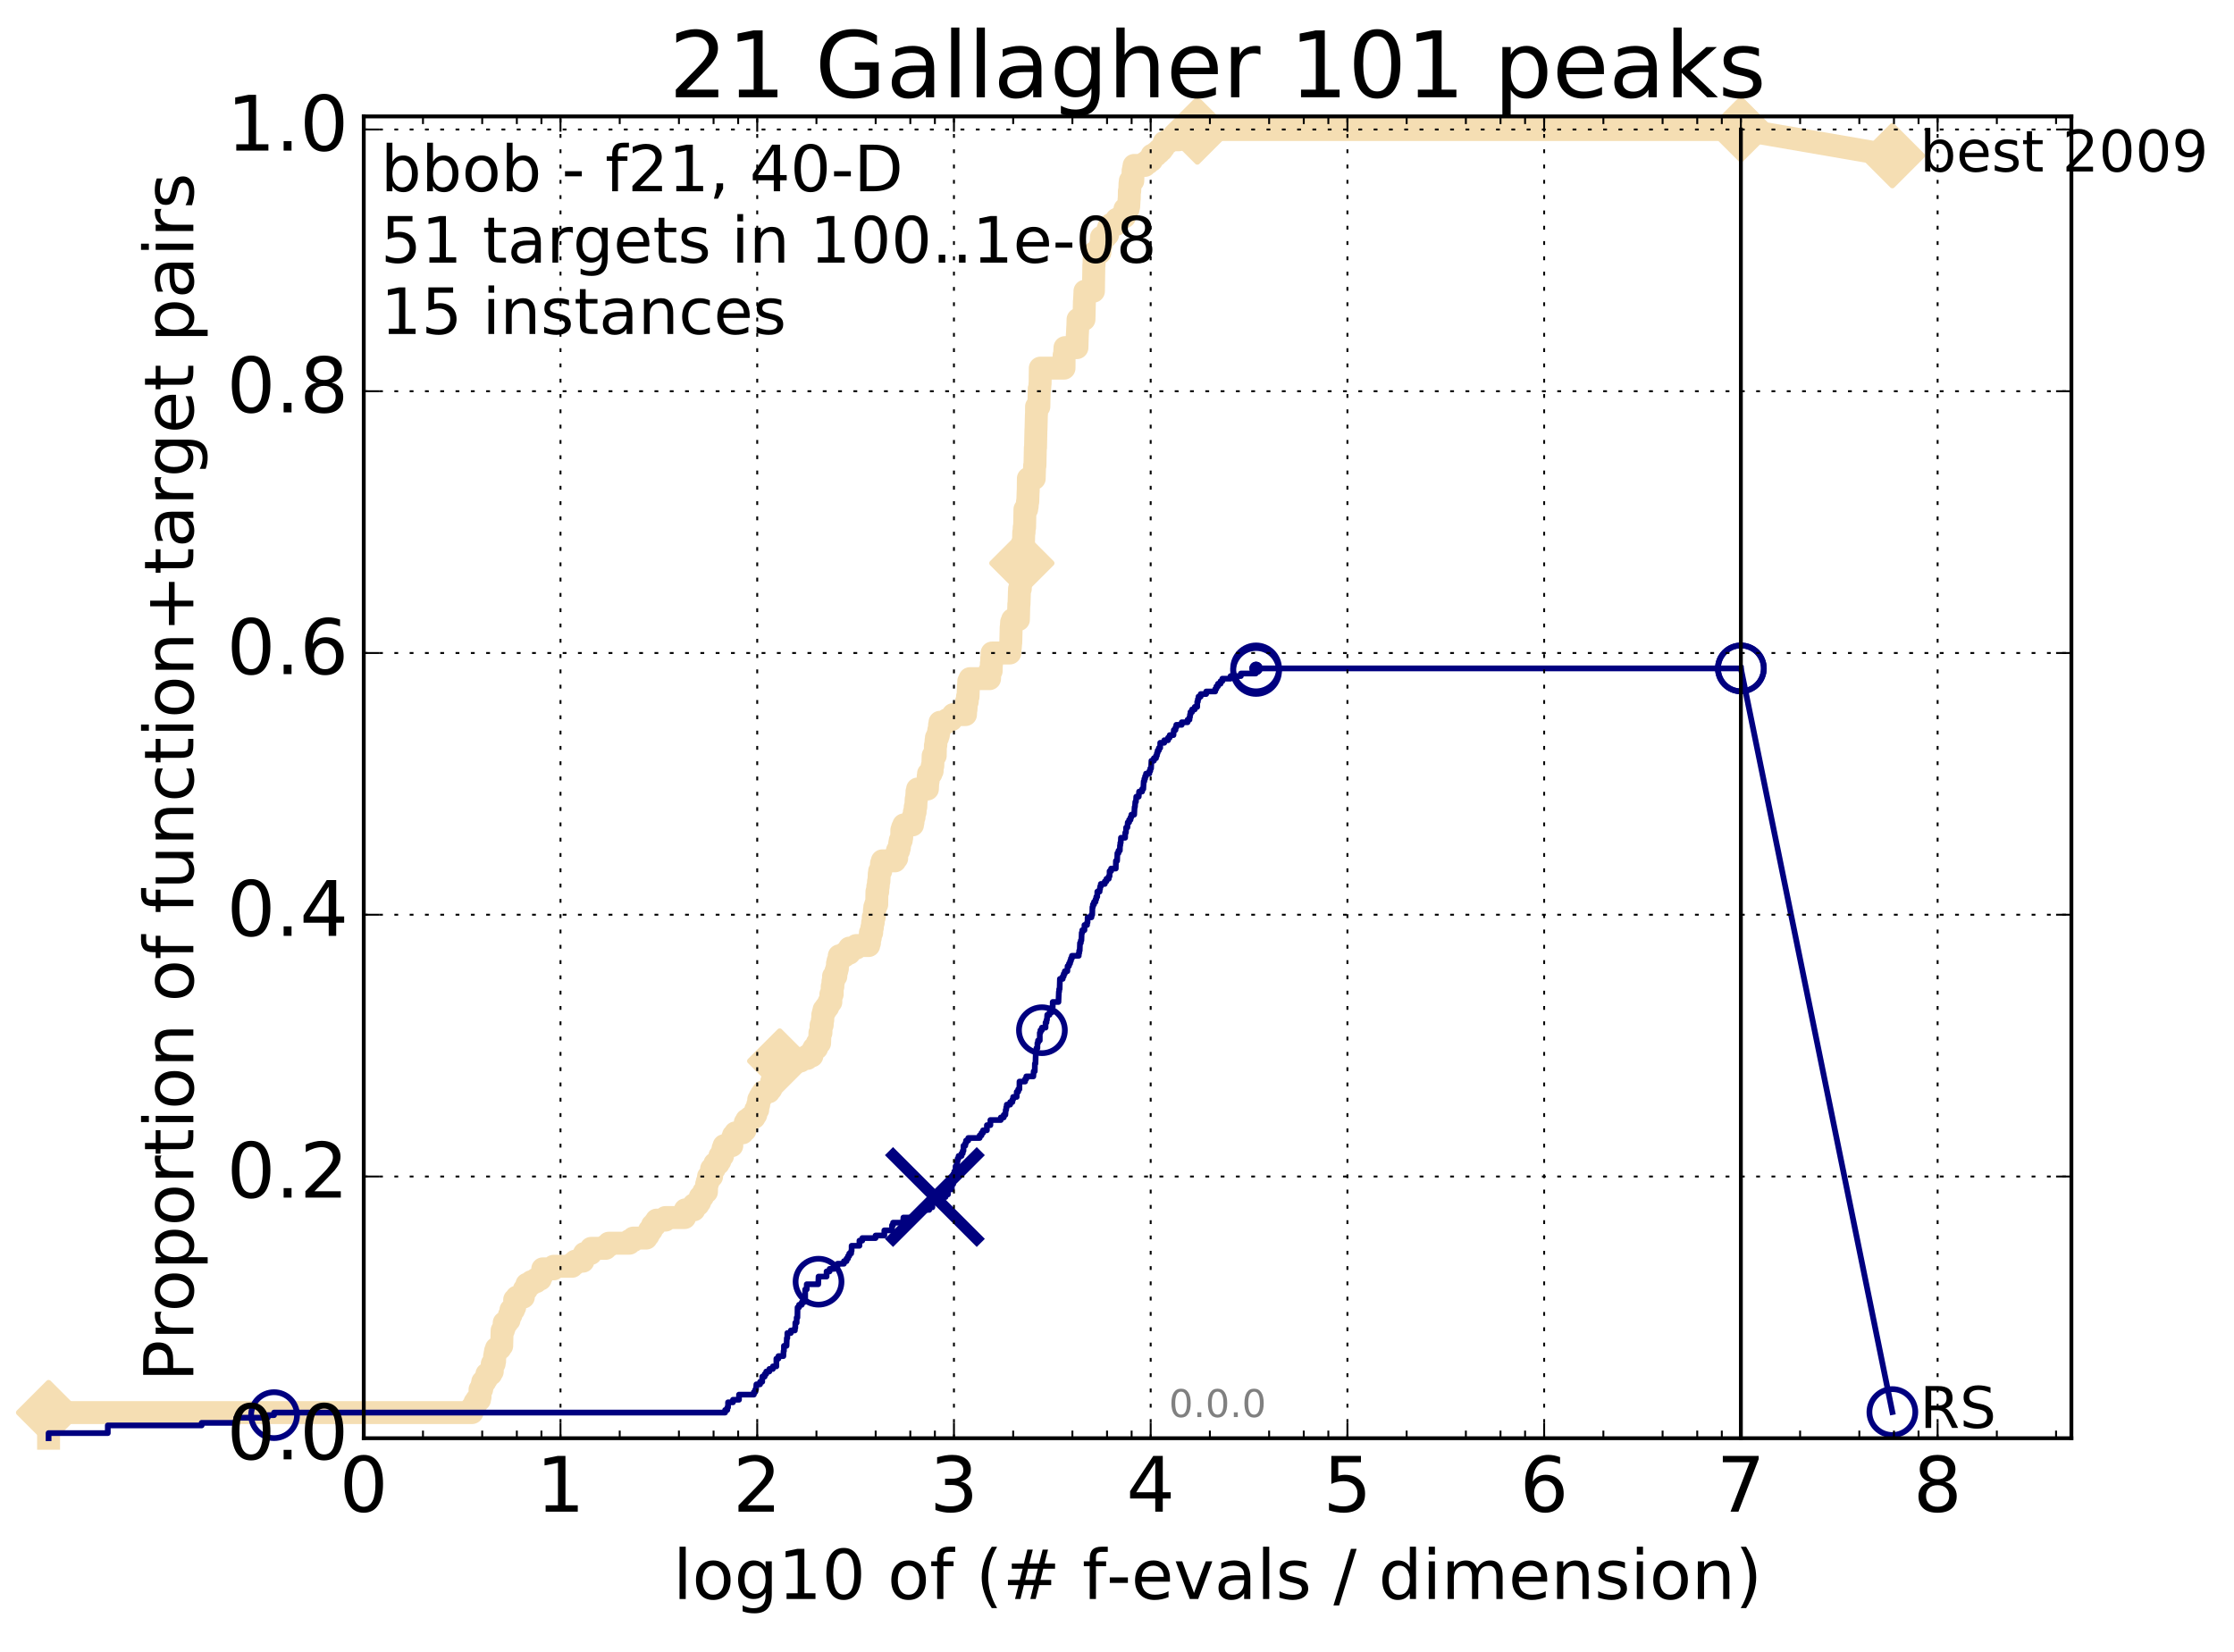 <?xml version="1.0" encoding="utf-8" standalone="no"?>
<!DOCTYPE svg PUBLIC "-//W3C//DTD SVG 1.1//EN"
  "http://www.w3.org/Graphics/SVG/1.1/DTD/svg11.dtd">
<!-- Created with matplotlib (http://matplotlib.org/) -->
<svg height="432pt" version="1.1" viewBox="0 0 584 432" width="584pt" xmlns="http://www.w3.org/2000/svg" xmlns:xlink="http://www.w3.org/1999/xlink">
 <defs>
  <style type="text/css">
*{stroke-linecap:butt;stroke-linejoin:round;stroke-miterlimit:100000;}
  </style>
 </defs>
 <g id="figure_1">
  <g id="patch_1">
   <path d="M 0 432.436 
L 584.481 432.436 
L 584.481 0 
L 0 0 
z
" style="fill:#ffffff;"/>
  </g>
  <g id="axes_1">
   <g id="patch_2">
    <path d="M 95.092 376.036 
L 541.492 376.036 
L 541.492 30.436 
L 95.092 30.436 
z
" style="fill:#ffffff;"/>
   </g>
   <g id="line2d_1">
    <path d="M 12.7 376.036 
L 12.7 369.327 
L 123.389 369.327 
L 123.389 367.985 
L 124.162 367.985 
L 124.162 366.643 
L 124.613 366.643 
L 124.613 365.972 
L 125.346 365.972 
L 125.346 365.301 
L 125.489 365.301 
L 125.489 363.288 
L 125.915 363.288 
L 125.915 362.617 
L 126.055 362.617 
L 126.055 361.947 
L 126.194 361.947 
L 126.194 361.276 
L 126.742 361.276 
L 126.742 360.605 
L 127.144 360.605 
L 127.144 359.934 
L 127.277 359.934 
L 127.277 359.263 
L 128.31 359.263 
L 128.31 358.592 
L 128.685 358.592 
L 128.685 356.579 
L 129.176 356.579 
L 129.176 355.908 
L 129.297 355.908 
L 129.297 354.566 
L 129.418 354.566 
L 129.418 353.895 
L 129.538 353.895 
L 129.538 353.224 
L 129.775 353.224 
L 129.775 352.553 
L 130.701 352.553 
L 130.701 351.882 
L 131.15 351.882 
L 131.261 347.857 
L 131.59 347.857 
L 131.59 347.186 
L 131.807 347.186 
L 131.807 345.844 
L 132.55 345.844 
L 132.55 345.173 
L 133.066 345.173 
L 133.167 343.831 
L 133.57 343.831 
L 133.57 342.489 
L 134.257 342.489 
L 134.257 341.818 
L 134.545 341.818 
L 134.545 339.806 
L 135.111 339.806 
L 135.111 339.135 
L 136.813 339.135 
L 136.813 337.793 
L 137.07 337.793 
L 137.07 337.122 
L 137.659 337.122 
L 137.742 335.78 
L 138.871 335.78 
L 138.871 335.109 
L 140.169 335.109 
L 140.169 334.438 
L 141.255 334.438 
L 141.255 333.767 
L 141.536 333.767 
L 141.536 333.096 
L 141.883 333.096 
L 141.883 331.754 
L 144.718 331.754 
L 144.718 331.083 
L 149.545 331.083 
L 149.545 330.412 
L 150.359 330.412 
L 150.359 329.742 
L 152.38 329.742 
L 152.38 328.4 
L 152.763 328.4 
L 152.763 327.729 
L 154.431 327.729 
L 154.431 327.058 
L 154.548 327.058 
L 154.548 326.387 
L 158.339 326.387 
L 158.339 325.716 
L 159.147 325.716 
L 159.147 325.045 
L 164.533 325.045 
L 164.533 324.374 
L 165.556 324.374 
L 165.556 323.703 
L 168.931 323.703 
L 168.931 323.032 
L 169.417 323.032 
L 169.417 322.361 
L 169.775 322.361 
L 169.775 321.69 
L 170.262 321.69 
L 170.262 321.019 
L 170.569 321.019 
L 170.569 320.348 
L 171.188 320.348 
L 171.188 319.677 
L 171.646 319.677 
L 171.646 319.007 
L 173.952 319.007 
L 173.952 318.336 
L 178.968 318.336 
L 178.968 316.994 
L 179.15 316.994 
L 179.15 316.323 
L 181.38 316.323 
L 181.38 314.981 
L 182.467 314.981 
L 182.467 314.31 
L 182.91 314.31 
L 182.91 313.639 
L 183.041 313.639 
L 183.041 312.968 
L 183.631 312.968 
L 183.631 312.297 
L 183.958 312.297 
L 183.958 311.626 
L 184.677 311.626 
L 184.728 309.613 
L 184.899 309.613 
L 184.899 308.942 
L 185.128 308.942 
L 185.217 307.601 
L 186.022 307.601 
L 186.022 305.588 
L 186.743 305.588 
L 186.743 304.917 
L 186.863 304.917 
L 186.863 304.246 
L 187.771 304.246 
L 187.771 303.575 
L 188.181 303.575 
L 188.189 302.233 
L 188.879 302.233 
L 188.879 300.891 
L 189.029 300.891 
L 189.029 300.22 
L 189.277 300.22 
L 189.277 299.549 
L 191.299 299.549 
L 191.299 298.207 
L 191.486 298.207 
L 191.486 297.537 
L 191.731 297.537 
L 191.731 296.866 
L 192.256 296.866 
L 192.256 296.195 
L 194.108 296.195 
L 194.108 295.524 
L 194.755 295.524 
L 194.819 293.511 
L 195.201 293.511 
L 195.201 292.84 
L 196.093 292.84 
L 196.093 292.169 
L 197.147 292.169 
L 197.147 291.498 
L 197.56 291.498 
L 197.56 290.156 
L 198.082 290.156 
L 198.082 288.814 
L 198.342 288.814 
L 198.347 287.472 
L 198.685 287.472 
L 198.685 286.802 
L 199.06 286.802 
L 199.06 286.131 
L 199.528 286.131 
L 199.528 285.46 
L 200.983 285.46 
L 200.983 284.789 
L 201.503 284.789 
L 201.503 284.118 
L 201.702 284.118 
L 201.735 282.776 
L 202.049 282.776 
L 202.049 282.105 
L 202.627 282.105 
L 202.627 281.434 
L 202.789 281.434 
L 202.879 280.092 
L 202.986 280.092 
L 203.017 278.079 
L 203.826 278.079 
L 203.826 277.408 
L 209.279 277.408 
L 209.279 276.737 
L 211.04 276.737 
L 211.04 276.067 
L 212.244 276.067 
L 212.244 275.396 
L 212.405 275.396 
L 212.405 274.725 
L 212.764 274.725 
L 212.764 274.054 
L 213.481 274.054 
L 213.481 273.383 
L 213.65 273.383 
L 213.65 272.712 
L 214.261 272.712 
L 214.341 270.028 
L 214.61 270.028 
L 214.642 268.015 
L 214.934 268.015 
L 214.983 266.673 
L 215.085 266.673 
L 215.085 265.332 
L 215.258 265.332 
L 215.258 264.661 
L 215.424 264.661 
L 215.424 263.99 
L 215.912 263.99 
L 215.912 263.319 
L 216.406 263.319 
L 216.406 262.648 
L 216.721 262.648 
L 216.721 261.977 
L 217.196 261.977 
L 217.196 259.964 
L 217.549 259.964 
L 217.549 257.951 
L 217.725 257.951 
L 217.748 256.609 
L 217.899 256.609 
L 217.899 255.267 
L 218.501 255.267 
L 218.521 253.926 
L 218.742 253.926 
L 218.742 253.255 
L 218.903 253.255 
L 218.931 251.913 
L 219.077 251.913 
L 219.077 251.242 
L 219.395 251.242 
L 219.395 249.9 
L 220.824 249.9 
L 220.824 249.229 
L 222.016 249.229 
L 222.043 247.887 
L 223.83 247.887 
L 223.83 247.216 
L 227.092 247.216 
L 227.092 246.545 
L 227.287 246.545 
L 227.287 245.203 
L 227.508 245.203 
L 227.537 243.862 
L 227.869 243.862 
L 227.913 242.52 
L 228.052 242.52 
L 228.12 241.178 
L 228.28 241.178 
L 228.28 239.836 
L 228.532 239.836 
L 228.603 237.823 
L 228.685 237.823 
L 228.685 237.152 
L 228.909 237.152 
L 228.909 236.481 
L 229.192 236.481 
L 229.24 233.127 
L 229.448 233.127 
L 229.469 231.785 
L 229.587 231.785 
L 229.663 230.443 
L 229.764 230.443 
L 229.851 228.43 
L 229.944 228.43 
L 229.944 227.759 
L 230.241 227.759 
L 230.241 227.088 
L 230.381 227.088 
L 230.436 225.746 
L 230.65 225.746 
L 230.65 225.075 
L 233.946 225.075 
L 233.946 224.404 
L 234.41 224.404 
L 234.41 223.062 
L 234.599 223.062 
L 234.599 222.392 
L 234.921 222.392 
L 234.921 221.721 
L 235.097 221.721 
L 235.208 220.379 
L 235.34 220.379 
L 235.34 219.708 
L 235.604 219.708 
L 235.604 219.037 
L 235.718 219.037 
L 235.752 217.024 
L 235.956 217.024 
L 235.956 216.353 
L 236.258 216.353 
L 236.258 215.682 
L 238.539 215.682 
L 238.539 215.011 
L 238.671 215.011 
L 238.69 213.669 
L 238.946 213.669 
L 239.027 212.327 
L 239.22 212.327 
L 239.251 210.986 
L 239.406 210.986 
L 239.497 208.973 
L 239.581 208.973 
L 239.691 207.631 
L 239.716 207.631 
L 239.716 206.96 
L 239.872 206.96 
L 239.872 206.289 
L 242.438 206.289 
L 242.538 204.276 
L 242.62 204.276 
L 242.647 202.934 
L 242.736 202.934 
L 242.736 202.263 
L 243.383 202.263 
L 243.383 201.592 
L 243.671 201.592 
L 243.694 200.251 
L 243.849 200.251 
L 243.941 197.567 
L 244.482 197.567 
L 244.53 194.883 
L 244.629 194.883 
L 244.71 193.541 
L 244.796 193.541 
L 244.796 192.87 
L 245.096 192.87 
L 245.096 192.199 
L 245.308 192.199 
L 245.308 191.528 
L 245.419 191.528 
L 245.419 190.857 
L 245.602 190.857 
L 245.613 189.516 
L 245.733 189.516 
L 245.733 188.845 
L 247.577 188.845 
L 247.577 188.174 
L 248.714 188.174 
L 248.714 187.503 
L 249.188 187.503 
L 249.188 186.832 
L 252.392 186.832 
L 252.458 185.49 
L 252.533 185.49 
L 252.642 183.477 
L 252.85 183.477 
L 252.923 182.135 
L 253.067 182.135 
L 253.152 179.452 
L 253.199 179.452 
L 253.25 178.11 
L 253.561 178.11 
L 253.561 177.439 
L 258.685 177.439 
L 258.736 175.426 
L 259.108 175.426 
L 259.16 173.413 
L 259.23 173.413 
L 259.249 172.071 
L 259.345 172.071 
L 259.345 170.729 
L 263.985 170.729 
L 264.074 169.387 
L 264.103 169.387 
L 264.2 168.046 
L 264.232 168.046 
L 264.333 164.02 
L 264.376 164.02 
L 264.449 162.678 
L 264.698 162.678 
L 264.698 162.007 
L 266.229 162.007 
L 266.334 157.982 
L 266.388 157.982 
L 266.492 154.627 
L 266.522 154.627 
L 266.522 153.956 
L 266.72 153.956 
L 266.827 150.601 
L 266.888 150.601 
L 266.929 149.259 
L 267.006 149.259 
L 267.087 147.917 
L 267.13 147.917 
L 267.201 144.563 
L 267.291 144.563 
L 267.326 141.879 
L 267.561 141.879 
L 267.615 139.195 
L 267.704 139.195 
L 267.748 137.853 
L 267.846 137.853 
L 267.94 133.157 
L 268.388 133.157 
L 268.388 132.486 
L 268.503 132.486 
L 268.601 131.144 
L 268.68 131.144 
L 268.769 128.46 
L 268.793 128.46 
L 268.831 125.106 
L 270.361 125.106 
L 270.458 121.751 
L 270.552 121.751 
L 270.652 117.054 
L 270.704 117.054 
L 270.807 112.358 
L 270.827 112.358 
L 270.928 108.332 
L 270.957 108.332 
L 270.968 106.319 
L 271.569 106.319 
L 271.672 101.623 
L 271.788 101.623 
L 271.877 100.281 
L 271.902 100.281 
L 271.948 96.255 
L 278.148 96.255 
L 278.172 92.901 
L 278.297 92.901 
L 278.4 90.888 
L 281.525 90.888 
L 281.631 87.533 
L 281.642 87.533 
L 281.742 85.52 
L 281.762 85.52 
L 281.818 83.507 
L 283.368 83.507 
L 283.479 78.811 
L 283.502 78.811 
L 283.601 76.798 
L 283.627 76.798 
L 283.627 76.127 
L 285.841 76.127 
L 285.941 69.418 
L 285.985 69.418 
L 286.07 66.063 
L 287.513 66.063 
L 287.541 64.721 
L 287.649 64.721 
L 287.649 64.05 
L 287.863 64.05 
L 287.926 62.037 
L 288.959 62.037 
L 288.959 61.366 
L 289.545 61.366 
L 289.616 60.025 
L 289.846 60.025 
L 289.846 59.354 
L 290.408 59.354 
L 290.408 58.683 
L 291.735 58.683 
L 291.735 58.012 
L 291.935 58.012 
L 291.935 57.341 
L 292.964 57.341 
L 292.964 56.67 
L 293.966 56.67 
L 293.987 55.328 
L 294.079 55.328 
L 294.079 54.657 
L 294.913 54.657 
L 294.913 53.986 
L 295.065 53.986 
L 295.166 51.973 
L 295.2 51.973 
L 295.237 49.961 
L 295.331 49.961 
L 295.402 47.948 
L 295.485 47.948 
L 295.485 47.277 
L 296.128 47.277 
L 296.215 44.593 
L 296.346 44.593 
L 296.346 43.922 
L 296.471 43.922 
L 296.471 43.251 
L 299.298 43.251 
L 299.298 42.58 
L 300.174 42.58 
L 300.174 41.909 
L 301.046 41.909 
L 301.152 40.567 
L 302.237 40.567 
L 302.237 39.896 
L 302.984 39.896 
L 302.984 39.226 
L 303.679 39.226 
L 303.679 38.555 
L 304.167 38.555 
L 304.167 37.884 
L 304.341 37.884 
L 304.341 37.213 
L 305.423 37.213 
L 305.423 36.542 
L 308.143 36.542 
L 308.143 35.871 
L 310.282 35.871 
L 310.282 35.2 
L 310.765 35.2 
L 310.765 34.529 
L 312.998 34.529 
L 312.998 33.858 
L 455.092 33.858 
L 455.092 33.858 
" style="fill:none;stroke:#f5deb3;stroke-linecap:square;stroke-width:6.0;"/>
   </g>
   <g id="line2d_2"/>
   <g id="line2d_3">
    <path d="M 455.092 33.858 
L 494.692 40.702 
" style="fill:none;stroke:#f5deb3;stroke-linecap:square;stroke-width:6.0;"/>
    <defs>
     <path d="M -0 7.778 
L 7.778 0 
L 0 -7.778 
L -7.778 -0 
z
" id="mbec455ac75" style="stroke:#f5deb3;stroke-linejoin:miter;stroke-width:1.5;"/>
    </defs>
    <g>
     <use style="fill:#f5deb3;stroke:#f5deb3;stroke-linejoin:miter;stroke-width:1.5;" x="455.092" xlink:href="#mbec455ac75" y="33.858"/>
     <use style="fill:#f5deb3;stroke:#f5deb3;stroke-linejoin:miter;stroke-width:1.5;" x="494.692" xlink:href="#mbec455ac75" y="40.702"/>
    </g>
   </g>
   <g id="line2d_4">
    <defs>
     <path d="M 0 1.5 
C 0.398 1.5 0.779 1.342 1.061 1.061 
C 1.342 0.779 1.5 0.398 1.5 0 
C 1.5 -0.398 1.342 -0.779 1.061 -1.061 
C 0.779 -1.342 0.398 -1.5 0 -1.5 
C -0.398 -1.5 -0.779 -1.342 -1.061 -1.061 
C -1.342 -0.779 -1.5 -0.398 -1.5 0 
C -1.5 0.398 -1.342 0.779 -1.061 1.061 
C -0.779 1.342 -0.398 1.5 0 1.5 
z
" id="mfb7247449c" style="stroke:#f5deb3;stroke-width:0.5;"/>
    </defs>
    <g>
     <use style="fill:#f5deb3;stroke:#f5deb3;stroke-width:0.5;" x="312.998" xlink:href="#mfb7247449c" y="33.858"/>
     <use style="fill:#f5deb3;stroke:#f5deb3;stroke-width:0.5;" x="312.998" xlink:href="#mfb7247449c" y="33.858"/>
    </g>
   </g>
   <g id="line2d_5">
    <g>
     <use style="fill:#f5deb3;stroke:#f5deb3;stroke-linejoin:miter;stroke-width:1.5;" x="12.7" xlink:href="#mbec455ac75" y="369.327"/>
     <use style="fill:#f5deb3;stroke:#f5deb3;stroke-linejoin:miter;stroke-width:1.5;" x="203.826" xlink:href="#mbec455ac75" y="277.408"/>
     <use style="fill:#f5deb3;stroke:#f5deb3;stroke-linejoin:miter;stroke-width:1.5;" x="267.13" xlink:href="#mbec455ac75" y="147.247"/>
     <use style="fill:#f5deb3;stroke:#f5deb3;stroke-linejoin:miter;stroke-width:1.5;" x="312.998" xlink:href="#mbec455ac75" y="34.529"/>
     <use style="fill:#f5deb3;stroke:#f5deb3;stroke-linejoin:miter;stroke-width:1.5;" x="312.998" xlink:href="#mbec455ac75" y="33.858"/>
     <use style="fill:#f5deb3;stroke:#f5deb3;stroke-linejoin:miter;stroke-width:1.5;" x="455.092" xlink:href="#mbec455ac75" y="33.858"/>
    </g>
   </g>
   <g id="line2d_6">
    <defs>
     <path d="M 0 1.5 
C 0.398 1.5 0.779 1.342 1.061 1.061 
C 1.342 0.779 1.5 0.398 1.5 0 
C 1.5 -0.398 1.342 -0.779 1.061 -1.061 
C 0.779 -1.342 0.398 -1.5 0 -1.5 
C -0.398 -1.5 -0.779 -1.342 -1.061 -1.061 
C -1.342 -0.779 -1.5 -0.398 -1.5 0 
C -1.5 0.398 -1.342 0.779 -1.061 1.061 
C -0.779 1.342 -0.398 1.5 0 1.5 
z
" id="m7e82483a0d" style="stroke:#000080;stroke-width:0.5;"/>
    </defs>
    <g>
     <use style="fill:#000080;stroke:#000080;stroke-width:0.5;" x="328.356" xlink:href="#m7e82483a0d" y="174.755"/>
     <use style="fill:#000080;stroke:#000080;stroke-width:0.5;" x="328.356" xlink:href="#m7e82483a0d" y="174.755"/>
    </g>
   </g>
   <g id="line2d_7">
    <path d="M 12.7 376.036 
L 12.7 374.694 
L 28.182 374.694 
L 28.182 372.682 
L 52.719 372.682 
L 52.719 372.011 
L 61.775 372.011 
L 61.775 370.669 
L 69.989 370.669 
L 69.989 369.998 
L 71.644 369.998 
L 71.644 369.327 
L 189.556 369.327 
L 189.556 368.656 
L 190.126 368.656 
L 190.126 367.985 
L 190.323 367.985 
L 190.323 366.643 
L 191.613 366.643 
L 191.613 365.972 
L 193.187 365.972 
L 193.187 364.63 
L 197.072 364.63 
L 197.072 363.959 
L 197.446 363.959 
L 197.446 363.288 
L 197.64 363.288 
L 197.73 361.947 
L 198.69 361.947 
L 198.69 361.276 
L 199.261 361.276 
L 199.261 359.934 
L 199.894 359.934 
L 199.894 359.263 
L 200.3 359.263 
L 200.3 358.592 
L 201.119 358.592 
L 201.119 357.921 
L 202.04 357.921 
L 202.04 357.25 
L 202.955 357.25 
L 202.955 355.237 
L 203.489 355.237 
L 203.489 354.566 
L 204.784 354.566 
L 204.837 353.224 
L 204.931 353.224 
L 204.931 351.882 
L 205.615 351.882 
L 205.682 349.87 
L 205.82 349.87 
L 205.82 348.528 
L 206.732 348.528 
L 206.732 347.857 
L 207.788 347.857 
L 207.788 347.186 
L 207.906 347.186 
L 207.906 345.844 
L 208.257 345.844 
L 208.257 344.502 
L 208.453 344.502 
L 208.492 341.818 
L 208.885 341.818 
L 208.885 341.147 
L 209.593 341.147 
L 209.593 340.477 
L 210.178 340.477 
L 210.178 339.806 
L 210.486 339.806 
L 210.486 337.122 
L 210.893 337.122 
L 210.893 335.78 
L 213.897 335.78 
L 213.979 333.767 
L 216.081 333.767 
L 216.081 332.425 
L 216.87 332.425 
L 216.87 331.754 
L 218.029 331.754 
L 218.029 331.083 
L 218.933 331.083 
L 218.933 330.412 
L 220.62 330.412 
L 220.62 329.742 
L 221.294 329.742 
L 221.294 329.071 
L 221.679 329.071 
L 221.679 328.4 
L 222.011 328.4 
L 222.011 327.729 
L 222.505 327.729 
L 222.505 327.058 
L 222.624 327.058 
L 222.624 325.716 
L 224.668 325.716 
L 224.668 324.374 
L 225.411 324.374 
L 225.411 323.703 
L 228.884 323.703 
L 228.884 323.032 
L 231.176 323.032 
L 231.176 321.69 
L 233.188 321.69 
L 233.188 320.348 
L 233.457 320.348 
L 233.457 319.677 
L 236.061 319.677 
L 236.162 318.336 
L 239.507 318.336 
L 239.507 316.994 
L 240.445 316.994 
L 240.445 316.323 
L 242.918 316.323 
L 242.918 315.652 
L 243.74 315.652 
L 243.789 312.968 
L 247.174 312.968 
L 247.174 312.297 
L 247.811 312.297 
L 247.852 310.955 
L 248.819 310.955 
L 248.82 309.613 
L 249.17 309.613 
L 249.229 306.93 
L 249.472 306.93 
L 249.472 306.259 
L 249.802 306.259 
L 249.802 304.917 
L 250.109 304.917 
L 250.109 304.246 
L 250.223 304.246 
L 250.223 303.575 
L 250.34 303.575 
L 250.34 302.904 
L 250.592 302.904 
L 250.592 302.233 
L 251.361 302.233 
L 251.361 301.562 
L 251.675 301.562 
L 251.675 300.891 
L 251.871 300.891 
L 251.871 299.549 
L 252.343 299.549 
L 252.343 298.878 
L 252.537 298.878 
L 252.537 298.207 
L 253.112 298.207 
L 253.112 297.537 
L 256.095 297.537 
L 256.095 296.866 
L 256.578 296.866 
L 256.578 296.195 
L 256.989 296.195 
L 256.989 295.524 
L 257.988 295.524 
L 257.988 294.182 
L 258.902 294.182 
L 258.902 292.84 
L 261.623 292.84 
L 261.623 292.169 
L 262.391 292.169 
L 262.391 291.498 
L 262.816 291.498 
L 262.915 290.156 
L 263.045 290.156 
L 263.045 289.485 
L 263.188 289.485 
L 263.188 288.814 
L 264.072 288.814 
L 264.072 288.143 
L 264.657 288.143 
L 264.657 287.472 
L 264.853 287.472 
L 264.853 286.802 
L 265.782 286.802 
L 265.782 285.46 
L 266.174 285.46 
L 266.174 284.789 
L 266.484 284.789 
L 266.509 282.776 
L 267.981 282.776 
L 267.981 282.105 
L 268.287 282.105 
L 268.287 281.434 
L 270.129 281.434 
L 270.217 280.092 
L 270.506 280.092 
L 270.534 278.079 
L 270.686 278.079 
L 270.762 275.396 
L 270.912 275.396 
L 270.934 274.054 
L 271.194 274.054 
L 271.194 272.712 
L 271.362 272.712 
L 271.362 272.041 
L 271.815 272.041 
L 271.815 270.028 
L 271.987 270.028 
L 271.987 269.357 
L 272.37 269.357 
L 272.37 268.686 
L 273.321 268.686 
L 273.321 267.344 
L 273.565 267.344 
L 273.565 266.673 
L 273.691 266.673 
L 273.769 265.332 
L 274.369 265.332 
L 274.369 264.661 
L 274.997 264.661 
L 274.997 263.319 
L 275.195 263.319 
L 275.195 261.977 
L 276.696 261.977 
L 276.799 259.293 
L 276.876 259.293 
L 276.876 258.622 
L 276.998 258.622 
L 277.075 255.938 
L 277.81 255.938 
L 277.81 255.267 
L 278.074 255.267 
L 278.074 254.597 
L 278.357 254.597 
L 278.357 253.926 
L 279.018 253.926 
L 279.079 252.584 
L 279.445 252.584 
L 279.445 251.913 
L 279.734 251.913 
L 279.734 251.242 
L 279.957 251.242 
L 279.957 250.571 
L 280.211 250.571 
L 280.211 249.9 
L 281.999 249.9 
L 281.999 249.229 
L 282.115 249.229 
L 282.115 248.558 
L 282.255 248.558 
L 282.325 246.545 
L 282.54 246.545 
L 282.54 245.874 
L 282.7 245.874 
L 282.772 243.862 
L 282.923 243.862 
L 282.923 243.191 
L 283.491 243.191 
L 283.491 241.849 
L 284.173 241.849 
L 284.173 241.178 
L 284.305 241.178 
L 284.313 239.836 
L 285.328 239.836 
L 285.328 239.165 
L 285.528 239.165 
L 285.573 237.152 
L 285.698 237.152 
L 285.698 236.481 
L 285.993 236.481 
L 285.993 235.81 
L 286.383 235.81 
L 286.383 235.139 
L 286.585 235.139 
L 286.585 234.468 
L 286.839 234.468 
L 286.85 233.127 
L 287.453 233.127 
L 287.453 232.456 
L 287.582 232.456 
L 287.582 231.785 
L 287.77 231.785 
L 287.77 231.114 
L 288.808 231.114 
L 288.808 230.443 
L 289.24 230.443 
L 289.24 229.772 
L 289.843 229.772 
L 289.843 229.101 
L 290.058 229.101 
L 290.058 227.759 
L 290.461 227.759 
L 290.461 227.088 
L 291.68 227.088 
L 291.714 225.075 
L 292.034 225.075 
L 292.099 223.062 
L 292.389 223.062 
L 292.389 222.392 
L 292.744 222.392 
L 292.777 221.05 
L 292.859 221.05 
L 292.859 220.379 
L 292.976 220.379 
L 293.035 219.037 
L 294.121 219.037 
L 294.157 217.695 
L 294.334 217.695 
L 294.386 216.353 
L 294.717 216.353 
L 294.81 215.011 
L 295.171 215.011 
L 295.171 214.34 
L 295.541 214.34 
L 295.541 213.669 
L 295.762 213.669 
L 295.762 212.998 
L 296.493 212.998 
L 296.602 210.986 
L 296.693 210.986 
L 296.784 209.644 
L 296.949 209.644 
L 297.033 208.302 
L 297.677 208.302 
L 297.777 206.96 
L 298.566 206.96 
L 298.566 206.289 
L 298.875 206.289 
L 298.978 204.276 
L 299.148 204.276 
L 299.148 203.605 
L 299.353 203.605 
L 299.353 202.934 
L 299.591 202.934 
L 299.591 202.263 
L 300.459 202.263 
L 300.459 201.592 
L 300.698 201.592 
L 300.698 200.922 
L 300.908 200.922 
L 300.994 198.909 
L 301.636 198.909 
L 301.636 198.238 
L 302.2 198.238 
L 302.2 197.567 
L 302.438 197.567 
L 302.438 196.896 
L 302.619 196.896 
L 302.619 196.225 
L 302.947 196.225 
L 302.947 195.554 
L 303.291 195.554 
L 303.294 194.212 
L 304.353 194.212 
L 304.353 193.541 
L 305.349 193.541 
L 305.349 192.87 
L 305.773 192.87 
L 305.773 192.199 
L 306.762 192.199 
L 306.851 190.857 
L 307.293 190.857 
L 307.293 190.187 
L 307.497 190.187 
L 307.497 189.516 
L 308.917 189.516 
L 308.917 188.845 
L 310.451 188.845 
L 310.451 188.174 
L 310.953 188.174 
L 310.953 187.503 
L 311.083 187.503 
L 311.083 186.832 
L 311.208 186.832 
L 311.208 186.161 
L 311.627 186.161 
L 311.627 185.49 
L 312.325 185.49 
L 312.325 184.819 
L 312.974 184.819 
L 312.974 183.477 
L 313.139 183.477 
L 313.139 182.806 
L 313.305 182.806 
L 313.305 182.135 
L 313.875 182.135 
L 313.875 181.464 
L 315.316 181.464 
L 315.316 180.793 
L 317.678 180.793 
L 317.678 180.122 
L 317.984 180.122 
L 317.984 179.452 
L 318.398 179.452 
L 318.398 178.781 
L 319.062 178.781 
L 319.062 178.11 
L 319.537 178.11 
L 319.537 177.439 
L 321.68 177.439 
L 321.68 176.768 
L 324.379 176.768 
L 324.379 176.097 
L 328.274 176.097 
L 328.356 174.755 
L 455.092 174.755 
L 455.092 174.755 
" style="fill:none;stroke:#000080;stroke-linecap:square;stroke-width:1.5;"/>
   </g>
   <g id="line2d_8">
    <defs>
     <path d="M 0 6 
C 1.591 6 3.117 5.368 4.243 4.243 
C 5.368 3.117 6 1.591 6 0 
C 6 -1.591 5.368 -3.117 4.243 -4.243 
C 3.117 -5.368 1.591 -6 0 -6 
C -1.591 -6 -3.117 -5.368 -4.243 -4.243 
C -5.368 -3.117 -6 -1.591 -6 0 
C -6 1.591 -5.368 3.117 -4.243 4.243 
C -3.117 5.368 -1.591 6 0 6 
z
" id="m6f7a59e939" style="stroke:#000080;stroke-width:1.5;"/>
    </defs>
    <g>
     <use style="fill:none;stroke:#000080;stroke-width:1.5;" x="71.644" xlink:href="#m6f7a59e939" y="369.998"/>
     <use style="fill:none;stroke:#000080;stroke-width:1.5;" x="213.979" xlink:href="#m6f7a59e939" y="335.109"/>
     <use style="fill:none;stroke:#000080;stroke-width:1.5;" x="272.37" xlink:href="#m6f7a59e939" y="269.357"/>
     <use style="fill:none;stroke:#000080;stroke-width:1.5;" x="328.356" xlink:href="#m6f7a59e939" y="175.426"/>
     <use style="fill:none;stroke:#000080;stroke-width:1.5;" x="328.356" xlink:href="#m6f7a59e939" y="174.755"/>
     <use style="fill:none;stroke:#000080;stroke-width:1.5;" x="455.092" xlink:href="#m6f7a59e939" y="174.755"/>
    </g>
   </g>
   <g id="line2d_9"/>
   <g id="line2d_10">
    <path clip-path="url(#pd5d3e23c12)" d="M 244.393 312.968 
" style="fill:none;stroke:#000080;stroke-linecap:square;"/>
    <defs>
     <path d="M -12 12 
L 12 -12 
M -12 -12 
L 12 12 
" id="mbee5a82573" style="stroke:#000080;stroke-width:3.0;"/>
    </defs>
    <g clip-path="url(#pd5d3e23c12)">
     <use style="fill:#000080;stroke:#000080;stroke-width:3.0;" x="244.393" xlink:href="#mbee5a82573" y="312.968"/>
    </g>
   </g>
   <g id="line2d_11">
    <path d="M 455.092 174.755 
L 494.692 369.193 
" style="fill:none;stroke:#000080;stroke-linecap:square;stroke-width:1.5;"/>
    <g>
     <use style="fill:none;stroke:#000080;stroke-width:1.5;" x="455.092" xlink:href="#m6f7a59e939" y="174.755"/>
     <use style="fill:none;stroke:#000080;stroke-width:1.5;" x="494.692" xlink:href="#m6f7a59e939" y="369.193"/>
    </g>
   </g>
   <g id="line2d_12">
    <path d="M 455.092 376.036 
L 455.092 33.858 
" style="fill:none;stroke:#000000;stroke-linecap:square;"/>
   </g>
   <g id="patch_3">
    <path d="M 95.092 30.436 
L 541.492 30.436 
" style="fill:none;stroke:#000000;stroke-linecap:square;stroke-linejoin:miter;"/>
   </g>
   <g id="patch_4">
    <path d="M 541.492 376.036 
L 541.492 30.436 
" style="fill:none;stroke:#000000;stroke-linecap:square;stroke-linejoin:miter;"/>
   </g>
   <g id="patch_5">
    <path d="M 95.092 376.036 
L 541.492 376.036 
" style="fill:none;stroke:#000000;stroke-linecap:square;stroke-linejoin:miter;"/>
   </g>
   <g id="patch_6">
    <path d="M 95.092 376.036 
L 95.092 30.436 
" style="fill:none;stroke:#000000;stroke-linecap:square;stroke-linejoin:miter;"/>
   </g>
   <g id="matplotlib.axis_1">
    <g id="xtick_1">
     <g id="line2d_13">
      <path clip-path="url(#pd5d3e23c12)" d="M 95.092 376.036 
L 95.092 30.436 
" style="fill:none;stroke:#000000;stroke-dasharray:1,3;stroke-dashoffset:0.0;stroke-width:0.5;"/>
     </g>
     <g id="line2d_14">
      <defs>
       <path d="M 0 0 
L 0 -4 
" id="m12b02aff67" style="stroke:#000000;stroke-width:0.5;"/>
      </defs>
      <g>
       <use style="stroke:#000000;stroke-width:0.5;" x="95.092" xlink:href="#m12b02aff67" y="376.036"/>
      </g>
     </g>
     <g id="line2d_15">
      <defs>
       <path d="M 0 0 
L 0 4 
" id="maae803635b" style="stroke:#000000;stroke-width:0.5;"/>
      </defs>
      <g>
       <use style="stroke:#000000;stroke-width:0.5;" x="95.092" xlink:href="#maae803635b" y="30.436"/>
      </g>
     </g>
     <g id="text_1">
      <!-- 0 -->
      <defs>
       <path d="M 31.781 66.406 
Q 24.172 66.406 20.328 58.906 
Q 16.5 51.422 16.5 36.375 
Q 16.5 21.391 20.328 13.891 
Q 24.172 6.391 31.781 6.391 
Q 39.453 6.391 43.281 13.891 
Q 47.125 21.391 47.125 36.375 
Q 47.125 51.422 43.281 58.906 
Q 39.453 66.406 31.781 66.406 
M 31.781 74.219 
Q 44.047 74.219 50.516 64.516 
Q 56.984 54.828 56.984 36.375 
Q 56.984 17.969 50.516 8.266 
Q 44.047 -1.422 31.781 -1.422 
Q 19.531 -1.422 13.062 8.266 
Q 6.594 17.969 6.594 36.375 
Q 6.594 54.828 13.062 64.516 
Q 19.531 74.219 31.781 74.219 
" id="BitstreamVeraSans-Roman-30"/>
      </defs>
      <g transform="translate(88.729 395.233)scale(0.2 -0.2)">
       <use xlink:href="#BitstreamVeraSans-Roman-30"/>
      </g>
     </g>
    </g>
    <g id="xtick_2">
     <g id="line2d_16">
      <path clip-path="url(#pd5d3e23c12)" d="M 146.52 376.036 
L 146.52 30.436 
" style="fill:none;stroke:#000000;stroke-dasharray:1,3;stroke-dashoffset:0.0;stroke-width:0.5;"/>
     </g>
     <g id="line2d_17">
      <g>
       <use style="stroke:#000000;stroke-width:0.5;" x="146.52" xlink:href="#m12b02aff67" y="376.036"/>
      </g>
     </g>
     <g id="line2d_18">
      <g>
       <use style="stroke:#000000;stroke-width:0.5;" x="146.52" xlink:href="#maae803635b" y="30.436"/>
      </g>
     </g>
     <g id="text_2">
      <!-- 1 -->
      <defs>
       <path d="M 12.406 8.297 
L 28.516 8.297 
L 28.516 63.922 
L 10.984 60.406 
L 10.984 69.391 
L 28.422 72.906 
L 38.281 72.906 
L 38.281 8.297 
L 54.391 8.297 
L 54.391 0 
L 12.406 0 
z
" id="BitstreamVeraSans-Roman-31"/>
      </defs>
      <g transform="translate(140.158 395.233)scale(0.2 -0.2)">
       <use xlink:href="#BitstreamVeraSans-Roman-31"/>
      </g>
     </g>
    </g>
    <g id="xtick_3">
     <g id="line2d_19">
      <path clip-path="url(#pd5d3e23c12)" d="M 197.949 376.036 
L 197.949 30.436 
" style="fill:none;stroke:#000000;stroke-dasharray:1,3;stroke-dashoffset:0.0;stroke-width:0.5;"/>
     </g>
     <g id="line2d_20">
      <g>
       <use style="stroke:#000000;stroke-width:0.5;" x="197.949" xlink:href="#m12b02aff67" y="376.036"/>
      </g>
     </g>
     <g id="line2d_21">
      <g>
       <use style="stroke:#000000;stroke-width:0.5;" x="197.949" xlink:href="#maae803635b" y="30.436"/>
      </g>
     </g>
     <g id="text_3">
      <!-- 2 -->
      <defs>
       <path d="M 19.188 8.297 
L 53.609 8.297 
L 53.609 0 
L 7.328 0 
L 7.328 8.297 
Q 12.938 14.109 22.625 23.891 
Q 32.328 33.688 34.812 36.531 
Q 39.547 41.844 41.422 45.531 
Q 43.312 49.219 43.312 52.781 
Q 43.312 58.594 39.234 62.25 
Q 35.156 65.922 28.609 65.922 
Q 23.969 65.922 18.812 64.312 
Q 13.672 62.703 7.812 59.422 
L 7.812 69.391 
Q 13.766 71.781 18.938 73 
Q 24.125 74.219 28.422 74.219 
Q 39.75 74.219 46.484 68.547 
Q 53.219 62.891 53.219 53.422 
Q 53.219 48.922 51.531 44.891 
Q 49.859 40.875 45.406 35.406 
Q 44.188 33.984 37.641 27.219 
Q 31.109 20.453 19.188 8.297 
" id="BitstreamVeraSans-Roman-32"/>
      </defs>
      <g transform="translate(191.586 395.233)scale(0.2 -0.2)">
       <use xlink:href="#BitstreamVeraSans-Roman-32"/>
      </g>
     </g>
    </g>
    <g id="xtick_4">
     <g id="line2d_22">
      <path clip-path="url(#pd5d3e23c12)" d="M 249.377 376.036 
L 249.377 30.436 
" style="fill:none;stroke:#000000;stroke-dasharray:1,3;stroke-dashoffset:0.0;stroke-width:0.5;"/>
     </g>
     <g id="line2d_23">
      <g>
       <use style="stroke:#000000;stroke-width:0.5;" x="249.377" xlink:href="#m12b02aff67" y="376.036"/>
      </g>
     </g>
     <g id="line2d_24">
      <g>
       <use style="stroke:#000000;stroke-width:0.5;" x="249.377" xlink:href="#maae803635b" y="30.436"/>
      </g>
     </g>
     <g id="text_4">
      <!-- 3 -->
      <defs>
       <path d="M 40.578 39.312 
Q 47.656 37.797 51.625 33 
Q 55.609 28.219 55.609 21.188 
Q 55.609 10.406 48.188 4.484 
Q 40.766 -1.422 27.094 -1.422 
Q 22.516 -1.422 17.656 -0.516 
Q 12.797 0.391 7.625 2.203 
L 7.625 11.719 
Q 11.719 9.328 16.594 8.109 
Q 21.484 6.891 26.812 6.891 
Q 36.078 6.891 40.938 10.547 
Q 45.797 14.203 45.797 21.188 
Q 45.797 27.641 41.281 31.266 
Q 36.766 34.906 28.719 34.906 
L 20.219 34.906 
L 20.219 43.016 
L 29.109 43.016 
Q 36.375 43.016 40.234 45.922 
Q 44.094 48.828 44.094 54.297 
Q 44.094 59.906 40.109 62.906 
Q 36.141 65.922 28.719 65.922 
Q 24.656 65.922 20.016 65.031 
Q 15.375 64.156 9.812 62.312 
L 9.812 71.094 
Q 15.438 72.656 20.344 73.438 
Q 25.25 74.219 29.594 74.219 
Q 40.828 74.219 47.359 69.109 
Q 53.906 64.016 53.906 55.328 
Q 53.906 49.266 50.438 45.094 
Q 46.969 40.922 40.578 39.312 
" id="BitstreamVeraSans-Roman-33"/>
      </defs>
      <g transform="translate(243.015 395.233)scale(0.2 -0.2)">
       <use xlink:href="#BitstreamVeraSans-Roman-33"/>
      </g>
     </g>
    </g>
    <g id="xtick_5">
     <g id="line2d_25">
      <path clip-path="url(#pd5d3e23c12)" d="M 300.806 376.036 
L 300.806 30.436 
" style="fill:none;stroke:#000000;stroke-dasharray:1,3;stroke-dashoffset:0.0;stroke-width:0.5;"/>
     </g>
     <g id="line2d_26">
      <g>
       <use style="stroke:#000000;stroke-width:0.5;" x="300.806" xlink:href="#m12b02aff67" y="376.036"/>
      </g>
     </g>
     <g id="line2d_27">
      <g>
       <use style="stroke:#000000;stroke-width:0.5;" x="300.806" xlink:href="#maae803635b" y="30.436"/>
      </g>
     </g>
     <g id="text_5">
      <!-- 4 -->
      <defs>
       <path d="M 37.797 64.312 
L 12.891 25.391 
L 37.797 25.391 
z
M 35.203 72.906 
L 47.609 72.906 
L 47.609 25.391 
L 58.016 25.391 
L 58.016 17.188 
L 47.609 17.188 
L 47.609 0 
L 37.797 0 
L 37.797 17.188 
L 4.891 17.188 
L 4.891 26.703 
z
" id="BitstreamVeraSans-Roman-34"/>
      </defs>
      <g transform="translate(294.443 395.233)scale(0.2 -0.2)">
       <use xlink:href="#BitstreamVeraSans-Roman-34"/>
      </g>
     </g>
    </g>
    <g id="xtick_6">
     <g id="line2d_28">
      <path clip-path="url(#pd5d3e23c12)" d="M 352.235 376.036 
L 352.235 30.436 
" style="fill:none;stroke:#000000;stroke-dasharray:1,3;stroke-dashoffset:0.0;stroke-width:0.5;"/>
     </g>
     <g id="line2d_29">
      <g>
       <use style="stroke:#000000;stroke-width:0.5;" x="352.235" xlink:href="#m12b02aff67" y="376.036"/>
      </g>
     </g>
     <g id="line2d_30">
      <g>
       <use style="stroke:#000000;stroke-width:0.5;" x="352.235" xlink:href="#maae803635b" y="30.436"/>
      </g>
     </g>
     <g id="text_6">
      <!-- 5 -->
      <defs>
       <path d="M 10.797 72.906 
L 49.516 72.906 
L 49.516 64.594 
L 19.828 64.594 
L 19.828 46.734 
Q 21.969 47.469 24.109 47.828 
Q 26.266 48.188 28.422 48.188 
Q 40.625 48.188 47.75 41.5 
Q 54.891 34.812 54.891 23.391 
Q 54.891 11.625 47.562 5.094 
Q 40.234 -1.422 26.906 -1.422 
Q 22.312 -1.422 17.547 -0.641 
Q 12.797 0.141 7.719 1.703 
L 7.719 11.625 
Q 12.109 9.234 16.797 8.062 
Q 21.484 6.891 26.703 6.891 
Q 35.156 6.891 40.078 11.328 
Q 45.016 15.766 45.016 23.391 
Q 45.016 31 40.078 35.438 
Q 35.156 39.891 26.703 39.891 
Q 22.75 39.891 18.812 39.016 
Q 14.891 38.141 10.797 36.281 
z
" id="BitstreamVeraSans-Roman-35"/>
      </defs>
      <g transform="translate(345.872 395.233)scale(0.2 -0.2)">
       <use xlink:href="#BitstreamVeraSans-Roman-35"/>
      </g>
     </g>
    </g>
    <g id="xtick_7">
     <g id="line2d_31">
      <path clip-path="url(#pd5d3e23c12)" d="M 403.663 376.036 
L 403.663 30.436 
" style="fill:none;stroke:#000000;stroke-dasharray:1,3;stroke-dashoffset:0.0;stroke-width:0.5;"/>
     </g>
     <g id="line2d_32">
      <g>
       <use style="stroke:#000000;stroke-width:0.5;" x="403.663" xlink:href="#m12b02aff67" y="376.036"/>
      </g>
     </g>
     <g id="line2d_33">
      <g>
       <use style="stroke:#000000;stroke-width:0.5;" x="403.663" xlink:href="#maae803635b" y="30.436"/>
      </g>
     </g>
     <g id="text_7">
      <!-- 6 -->
      <defs>
       <path d="M 33.016 40.375 
Q 26.375 40.375 22.484 35.828 
Q 18.609 31.297 18.609 23.391 
Q 18.609 15.531 22.484 10.953 
Q 26.375 6.391 33.016 6.391 
Q 39.656 6.391 43.531 10.953 
Q 47.406 15.531 47.406 23.391 
Q 47.406 31.297 43.531 35.828 
Q 39.656 40.375 33.016 40.375 
M 52.594 71.297 
L 52.594 62.312 
Q 48.875 64.062 45.094 64.984 
Q 41.312 65.922 37.594 65.922 
Q 27.828 65.922 22.672 59.328 
Q 17.531 52.734 16.797 39.406 
Q 19.672 43.656 24.016 45.922 
Q 28.375 48.188 33.594 48.188 
Q 44.578 48.188 50.953 41.516 
Q 57.328 34.859 57.328 23.391 
Q 57.328 12.156 50.688 5.359 
Q 44.047 -1.422 33.016 -1.422 
Q 20.359 -1.422 13.672 8.266 
Q 6.984 17.969 6.984 36.375 
Q 6.984 53.656 15.188 63.938 
Q 23.391 74.219 37.203 74.219 
Q 40.922 74.219 44.703 73.484 
Q 48.484 72.75 52.594 71.297 
" id="BitstreamVeraSans-Roman-36"/>
      </defs>
      <g transform="translate(397.301 395.233)scale(0.2 -0.2)">
       <use xlink:href="#BitstreamVeraSans-Roman-36"/>
      </g>
     </g>
    </g>
    <g id="xtick_8">
     <g id="line2d_34">
      <path clip-path="url(#pd5d3e23c12)" d="M 455.092 376.036 
L 455.092 30.436 
" style="fill:none;stroke:#000000;stroke-dasharray:1,3;stroke-dashoffset:0.0;stroke-width:0.5;"/>
     </g>
     <g id="line2d_35">
      <g>
       <use style="stroke:#000000;stroke-width:0.5;" x="455.092" xlink:href="#m12b02aff67" y="376.036"/>
      </g>
     </g>
     <g id="line2d_36">
      <g>
       <use style="stroke:#000000;stroke-width:0.5;" x="455.092" xlink:href="#maae803635b" y="30.436"/>
      </g>
     </g>
     <g id="text_8">
      <!-- 7 -->
      <defs>
       <path d="M 8.203 72.906 
L 55.078 72.906 
L 55.078 68.703 
L 28.609 0 
L 18.312 0 
L 43.219 64.594 
L 8.203 64.594 
z
" id="BitstreamVeraSans-Roman-37"/>
      </defs>
      <g transform="translate(448.729 395.233)scale(0.2 -0.2)">
       <use xlink:href="#BitstreamVeraSans-Roman-37"/>
      </g>
     </g>
    </g>
    <g id="xtick_9">
     <g id="line2d_37">
      <path clip-path="url(#pd5d3e23c12)" d="M 506.52 376.036 
L 506.52 30.436 
" style="fill:none;stroke:#000000;stroke-dasharray:1,3;stroke-dashoffset:0.0;stroke-width:0.5;"/>
     </g>
     <g id="line2d_38">
      <g>
       <use style="stroke:#000000;stroke-width:0.5;" x="506.52" xlink:href="#m12b02aff67" y="376.036"/>
      </g>
     </g>
     <g id="line2d_39">
      <g>
       <use style="stroke:#000000;stroke-width:0.5;" x="506.52" xlink:href="#maae803635b" y="30.436"/>
      </g>
     </g>
     <g id="text_9">
      <!-- 8 -->
      <defs>
       <path d="M 31.781 34.625 
Q 24.75 34.625 20.719 30.859 
Q 16.703 27.094 16.703 20.516 
Q 16.703 13.922 20.719 10.156 
Q 24.75 6.391 31.781 6.391 
Q 38.812 6.391 42.859 10.172 
Q 46.922 13.969 46.922 20.516 
Q 46.922 27.094 42.891 30.859 
Q 38.875 34.625 31.781 34.625 
M 21.922 38.812 
Q 15.578 40.375 12.031 44.719 
Q 8.5 49.078 8.5 55.328 
Q 8.5 64.062 14.719 69.141 
Q 20.953 74.219 31.781 74.219 
Q 42.672 74.219 48.875 69.141 
Q 55.078 64.062 55.078 55.328 
Q 55.078 49.078 51.531 44.719 
Q 48 40.375 41.703 38.812 
Q 48.828 37.156 52.797 32.312 
Q 56.781 27.484 56.781 20.516 
Q 56.781 9.906 50.312 4.234 
Q 43.844 -1.422 31.781 -1.422 
Q 19.734 -1.422 13.25 4.234 
Q 6.781 9.906 6.781 20.516 
Q 6.781 27.484 10.781 32.312 
Q 14.797 37.156 21.922 38.812 
M 18.312 54.391 
Q 18.312 48.734 21.844 45.562 
Q 25.391 42.391 31.781 42.391 
Q 38.141 42.391 41.719 45.562 
Q 45.312 48.734 45.312 54.391 
Q 45.312 60.062 41.719 63.234 
Q 38.141 66.406 31.781 66.406 
Q 25.391 66.406 21.844 63.234 
Q 18.312 60.062 18.312 54.391 
" id="BitstreamVeraSans-Roman-38"/>
      </defs>
      <g transform="translate(500.158 395.233)scale(0.2 -0.2)">
       <use xlink:href="#BitstreamVeraSans-Roman-38"/>
      </g>
     </g>
    </g>
    <g id="xtick_10">
     <g id="line2d_40">
      <defs>
       <path d="M 0 0 
L 0 -2 
" id="m5f3569be26" style="stroke:#000000;stroke-width:0.5;"/>
      </defs>
      <g>
       <use style="stroke:#000000;stroke-width:0.5;" x="110.573" xlink:href="#m5f3569be26" y="376.036"/>
      </g>
     </g>
     <g id="line2d_41">
      <defs>
       <path d="M 0 0 
L 0 2 
" id="m9d2235b33d" style="stroke:#000000;stroke-width:0.5;"/>
      </defs>
      <g>
       <use style="stroke:#000000;stroke-width:0.5;" x="110.573" xlink:href="#m9d2235b33d" y="30.436"/>
      </g>
     </g>
    </g>
    <g id="xtick_11">
     <g id="line2d_42">
      <g>
       <use style="stroke:#000000;stroke-width:0.5;" x="126.055" xlink:href="#m5f3569be26" y="376.036"/>
      </g>
     </g>
     <g id="line2d_43">
      <g>
       <use style="stroke:#000000;stroke-width:0.5;" x="126.055" xlink:href="#m9d2235b33d" y="30.436"/>
      </g>
     </g>
    </g>
    <g id="xtick_12">
     <g id="line2d_44">
      <g>
       <use style="stroke:#000000;stroke-width:0.5;" x="135.111" xlink:href="#m5f3569be26" y="376.036"/>
      </g>
     </g>
     <g id="line2d_45">
      <g>
       <use style="stroke:#000000;stroke-width:0.5;" x="135.111" xlink:href="#m9d2235b33d" y="30.436"/>
      </g>
     </g>
    </g>
    <g id="xtick_13">
     <g id="line2d_46">
      <g>
       <use style="stroke:#000000;stroke-width:0.5;" x="141.536" xlink:href="#m5f3569be26" y="376.036"/>
      </g>
     </g>
     <g id="line2d_47">
      <g>
       <use style="stroke:#000000;stroke-width:0.5;" x="141.536" xlink:href="#m9d2235b33d" y="30.436"/>
      </g>
     </g>
    </g>
    <g id="xtick_14">
     <g id="line2d_48">
      <g>
       <use style="stroke:#000000;stroke-width:0.5;" x="162.002" xlink:href="#m5f3569be26" y="376.036"/>
      </g>
     </g>
     <g id="line2d_49">
      <g>
       <use style="stroke:#000000;stroke-width:0.5;" x="162.002" xlink:href="#m9d2235b33d" y="30.436"/>
      </g>
     </g>
    </g>
    <g id="xtick_15">
     <g id="line2d_50">
      <g>
       <use style="stroke:#000000;stroke-width:0.5;" x="177.483" xlink:href="#m5f3569be26" y="376.036"/>
      </g>
     </g>
     <g id="line2d_51">
      <g>
       <use style="stroke:#000000;stroke-width:0.5;" x="177.483" xlink:href="#m9d2235b33d" y="30.436"/>
      </g>
     </g>
    </g>
    <g id="xtick_16">
     <g id="line2d_52">
      <g>
       <use style="stroke:#000000;stroke-width:0.5;" x="186.539" xlink:href="#m5f3569be26" y="376.036"/>
      </g>
     </g>
     <g id="line2d_53">
      <g>
       <use style="stroke:#000000;stroke-width:0.5;" x="186.539" xlink:href="#m9d2235b33d" y="30.436"/>
      </g>
     </g>
    </g>
    <g id="xtick_17">
     <g id="line2d_54">
      <g>
       <use style="stroke:#000000;stroke-width:0.5;" x="192.965" xlink:href="#m5f3569be26" y="376.036"/>
      </g>
     </g>
     <g id="line2d_55">
      <g>
       <use style="stroke:#000000;stroke-width:0.5;" x="192.965" xlink:href="#m9d2235b33d" y="30.436"/>
      </g>
     </g>
    </g>
    <g id="xtick_18">
     <g id="line2d_56">
      <g>
       <use style="stroke:#000000;stroke-width:0.5;" x="213.43" xlink:href="#m5f3569be26" y="376.036"/>
      </g>
     </g>
     <g id="line2d_57">
      <g>
       <use style="stroke:#000000;stroke-width:0.5;" x="213.43" xlink:href="#m9d2235b33d" y="30.436"/>
      </g>
     </g>
    </g>
    <g id="xtick_19">
     <g id="line2d_58">
      <g>
       <use style="stroke:#000000;stroke-width:0.5;" x="228.912" xlink:href="#m5f3569be26" y="376.036"/>
      </g>
     </g>
     <g id="line2d_59">
      <g>
       <use style="stroke:#000000;stroke-width:0.5;" x="228.912" xlink:href="#m9d2235b33d" y="30.436"/>
      </g>
     </g>
    </g>
    <g id="xtick_20">
     <g id="line2d_60">
      <g>
       <use style="stroke:#000000;stroke-width:0.5;" x="237.968" xlink:href="#m5f3569be26" y="376.036"/>
      </g>
     </g>
     <g id="line2d_61">
      <g>
       <use style="stroke:#000000;stroke-width:0.5;" x="237.968" xlink:href="#m9d2235b33d" y="30.436"/>
      </g>
     </g>
    </g>
    <g id="xtick_21">
     <g id="line2d_62">
      <g>
       <use style="stroke:#000000;stroke-width:0.5;" x="244.393" xlink:href="#m5f3569be26" y="376.036"/>
      </g>
     </g>
     <g id="line2d_63">
      <g>
       <use style="stroke:#000000;stroke-width:0.5;" x="244.393" xlink:href="#m9d2235b33d" y="30.436"/>
      </g>
     </g>
    </g>
    <g id="xtick_22">
     <g id="line2d_64">
      <g>
       <use style="stroke:#000000;stroke-width:0.5;" x="264.859" xlink:href="#m5f3569be26" y="376.036"/>
      </g>
     </g>
     <g id="line2d_65">
      <g>
       <use style="stroke:#000000;stroke-width:0.5;" x="264.859" xlink:href="#m9d2235b33d" y="30.436"/>
      </g>
     </g>
    </g>
    <g id="xtick_23">
     <g id="line2d_66">
      <g>
       <use style="stroke:#000000;stroke-width:0.5;" x="280.34" xlink:href="#m5f3569be26" y="376.036"/>
      </g>
     </g>
     <g id="line2d_67">
      <g>
       <use style="stroke:#000000;stroke-width:0.5;" x="280.34" xlink:href="#m9d2235b33d" y="30.436"/>
      </g>
     </g>
    </g>
    <g id="xtick_24">
     <g id="line2d_68">
      <g>
       <use style="stroke:#000000;stroke-width:0.5;" x="289.397" xlink:href="#m5f3569be26" y="376.036"/>
      </g>
     </g>
     <g id="line2d_69">
      <g>
       <use style="stroke:#000000;stroke-width:0.5;" x="289.397" xlink:href="#m9d2235b33d" y="30.436"/>
      </g>
     </g>
    </g>
    <g id="xtick_25">
     <g id="line2d_70">
      <g>
       <use style="stroke:#000000;stroke-width:0.5;" x="295.822" xlink:href="#m5f3569be26" y="376.036"/>
      </g>
     </g>
     <g id="line2d_71">
      <g>
       <use style="stroke:#000000;stroke-width:0.5;" x="295.822" xlink:href="#m9d2235b33d" y="30.436"/>
      </g>
     </g>
    </g>
    <g id="xtick_26">
     <g id="line2d_72">
      <g>
       <use style="stroke:#000000;stroke-width:0.5;" x="316.287" xlink:href="#m5f3569be26" y="376.036"/>
      </g>
     </g>
     <g id="line2d_73">
      <g>
       <use style="stroke:#000000;stroke-width:0.5;" x="316.287" xlink:href="#m9d2235b33d" y="30.436"/>
      </g>
     </g>
    </g>
    <g id="xtick_27">
     <g id="line2d_74">
      <g>
       <use style="stroke:#000000;stroke-width:0.5;" x="331.769" xlink:href="#m5f3569be26" y="376.036"/>
      </g>
     </g>
     <g id="line2d_75">
      <g>
       <use style="stroke:#000000;stroke-width:0.5;" x="331.769" xlink:href="#m9d2235b33d" y="30.436"/>
      </g>
     </g>
    </g>
    <g id="xtick_28">
     <g id="line2d_76">
      <g>
       <use style="stroke:#000000;stroke-width:0.5;" x="340.825" xlink:href="#m5f3569be26" y="376.036"/>
      </g>
     </g>
     <g id="line2d_77">
      <g>
       <use style="stroke:#000000;stroke-width:0.5;" x="340.825" xlink:href="#m9d2235b33d" y="30.436"/>
      </g>
     </g>
    </g>
    <g id="xtick_29">
     <g id="line2d_78">
      <g>
       <use style="stroke:#000000;stroke-width:0.5;" x="347.251" xlink:href="#m5f3569be26" y="376.036"/>
      </g>
     </g>
     <g id="line2d_79">
      <g>
       <use style="stroke:#000000;stroke-width:0.5;" x="347.251" xlink:href="#m9d2235b33d" y="30.436"/>
      </g>
     </g>
    </g>
    <g id="xtick_30">
     <g id="line2d_80">
      <g>
       <use style="stroke:#000000;stroke-width:0.5;" x="367.716" xlink:href="#m5f3569be26" y="376.036"/>
      </g>
     </g>
     <g id="line2d_81">
      <g>
       <use style="stroke:#000000;stroke-width:0.5;" x="367.716" xlink:href="#m9d2235b33d" y="30.436"/>
      </g>
     </g>
    </g>
    <g id="xtick_31">
     <g id="line2d_82">
      <g>
       <use style="stroke:#000000;stroke-width:0.5;" x="383.198" xlink:href="#m5f3569be26" y="376.036"/>
      </g>
     </g>
     <g id="line2d_83">
      <g>
       <use style="stroke:#000000;stroke-width:0.5;" x="383.198" xlink:href="#m9d2235b33d" y="30.436"/>
      </g>
     </g>
    </g>
    <g id="xtick_32">
     <g id="line2d_84">
      <g>
       <use style="stroke:#000000;stroke-width:0.5;" x="392.254" xlink:href="#m5f3569be26" y="376.036"/>
      </g>
     </g>
     <g id="line2d_85">
      <g>
       <use style="stroke:#000000;stroke-width:0.5;" x="392.254" xlink:href="#m9d2235b33d" y="30.436"/>
      </g>
     </g>
    </g>
    <g id="xtick_33">
     <g id="line2d_86">
      <g>
       <use style="stroke:#000000;stroke-width:0.5;" x="398.679" xlink:href="#m5f3569be26" y="376.036"/>
      </g>
     </g>
     <g id="line2d_87">
      <g>
       <use style="stroke:#000000;stroke-width:0.5;" x="398.679" xlink:href="#m9d2235b33d" y="30.436"/>
      </g>
     </g>
    </g>
    <g id="xtick_34">
     <g id="line2d_88">
      <g>
       <use style="stroke:#000000;stroke-width:0.5;" x="419.145" xlink:href="#m5f3569be26" y="376.036"/>
      </g>
     </g>
     <g id="line2d_89">
      <g>
       <use style="stroke:#000000;stroke-width:0.5;" x="419.145" xlink:href="#m9d2235b33d" y="30.436"/>
      </g>
     </g>
    </g>
    <g id="xtick_35">
     <g id="line2d_90">
      <g>
       <use style="stroke:#000000;stroke-width:0.5;" x="434.626" xlink:href="#m5f3569be26" y="376.036"/>
      </g>
     </g>
     <g id="line2d_91">
      <g>
       <use style="stroke:#000000;stroke-width:0.5;" x="434.626" xlink:href="#m9d2235b33d" y="30.436"/>
      </g>
     </g>
    </g>
    <g id="xtick_36">
     <g id="line2d_92">
      <g>
       <use style="stroke:#000000;stroke-width:0.5;" x="443.682" xlink:href="#m5f3569be26" y="376.036"/>
      </g>
     </g>
     <g id="line2d_93">
      <g>
       <use style="stroke:#000000;stroke-width:0.5;" x="443.682" xlink:href="#m9d2235b33d" y="30.436"/>
      </g>
     </g>
    </g>
    <g id="xtick_37">
     <g id="line2d_94">
      <g>
       <use style="stroke:#000000;stroke-width:0.5;" x="450.108" xlink:href="#m5f3569be26" y="376.036"/>
      </g>
     </g>
     <g id="line2d_95">
      <g>
       <use style="stroke:#000000;stroke-width:0.5;" x="450.108" xlink:href="#m9d2235b33d" y="30.436"/>
      </g>
     </g>
    </g>
    <g id="xtick_38">
     <g id="line2d_96">
      <g>
       <use style="stroke:#000000;stroke-width:0.5;" x="470.573" xlink:href="#m5f3569be26" y="376.036"/>
      </g>
     </g>
     <g id="line2d_97">
      <g>
       <use style="stroke:#000000;stroke-width:0.5;" x="470.573" xlink:href="#m9d2235b33d" y="30.436"/>
      </g>
     </g>
    </g>
    <g id="xtick_39">
     <g id="line2d_98">
      <g>
       <use style="stroke:#000000;stroke-width:0.5;" x="486.055" xlink:href="#m5f3569be26" y="376.036"/>
      </g>
     </g>
     <g id="line2d_99">
      <g>
       <use style="stroke:#000000;stroke-width:0.5;" x="486.055" xlink:href="#m9d2235b33d" y="30.436"/>
      </g>
     </g>
    </g>
    <g id="xtick_40">
     <g id="line2d_100">
      <g>
       <use style="stroke:#000000;stroke-width:0.5;" x="495.111" xlink:href="#m5f3569be26" y="376.036"/>
      </g>
     </g>
     <g id="line2d_101">
      <g>
       <use style="stroke:#000000;stroke-width:0.5;" x="495.111" xlink:href="#m9d2235b33d" y="30.436"/>
      </g>
     </g>
    </g>
    <g id="xtick_41">
     <g id="line2d_102">
      <g>
       <use style="stroke:#000000;stroke-width:0.5;" x="501.536" xlink:href="#m5f3569be26" y="376.036"/>
      </g>
     </g>
     <g id="line2d_103">
      <g>
       <use style="stroke:#000000;stroke-width:0.5;" x="501.536" xlink:href="#m9d2235b33d" y="30.436"/>
      </g>
     </g>
    </g>
    <g id="xtick_42">
     <g id="line2d_104">
      <g>
       <use style="stroke:#000000;stroke-width:0.5;" x="522.002" xlink:href="#m5f3569be26" y="376.036"/>
      </g>
     </g>
     <g id="line2d_105">
      <g>
       <use style="stroke:#000000;stroke-width:0.5;" x="522.002" xlink:href="#m9d2235b33d" y="30.436"/>
      </g>
     </g>
    </g>
    <g id="xtick_43">
     <g id="line2d_106">
      <g>
       <use style="stroke:#000000;stroke-width:0.5;" x="537.483" xlink:href="#m5f3569be26" y="376.036"/>
      </g>
     </g>
     <g id="line2d_107">
      <g>
       <use style="stroke:#000000;stroke-width:0.5;" x="537.483" xlink:href="#m9d2235b33d" y="30.436"/>
      </g>
     </g>
    </g>
    <g id="text_10">
     <!-- log10 of (# f-evals / dimension) -->
     <defs>
      <path id="BitstreamVeraSans-Roman-20"/>
      <path d="M 51.125 44 
L 36.922 44 
L 32.812 27.688 
L 47.125 27.688 
z
M 43.797 71.781 
L 38.719 51.516 
L 52.984 51.516 
L 58.109 71.781 
L 65.922 71.781 
L 60.891 51.516 
L 76.125 51.516 
L 76.125 44 
L 58.984 44 
L 54.984 27.688 
L 70.516 27.688 
L 70.516 20.219 
L 53.078 20.219 
L 48 0 
L 40.188 0 
L 45.219 20.219 
L 30.906 20.219 
L 25.875 0 
L 18.016 0 
L 23.094 20.219 
L 7.719 20.219 
L 7.719 27.688 
L 24.906 27.688 
L 29 44 
L 13.281 44 
L 13.281 51.516 
L 30.906 51.516 
L 35.891 71.781 
z
" id="BitstreamVeraSans-Roman-23"/>
      <path d="M 52 44.188 
Q 55.375 50.25 60.062 53.125 
Q 64.75 56 71.094 56 
Q 79.641 56 84.281 50.016 
Q 88.922 44.047 88.922 33.016 
L 88.922 0 
L 79.891 0 
L 79.891 32.719 
Q 79.891 40.578 77.094 44.375 
Q 74.312 48.188 68.609 48.188 
Q 61.625 48.188 57.562 43.547 
Q 53.516 38.922 53.516 30.906 
L 53.516 0 
L 44.484 0 
L 44.484 32.719 
Q 44.484 40.625 41.703 44.406 
Q 38.922 48.188 33.109 48.188 
Q 26.219 48.188 22.156 43.531 
Q 18.109 38.875 18.109 30.906 
L 18.109 0 
L 9.078 0 
L 9.078 54.688 
L 18.109 54.688 
L 18.109 46.188 
Q 21.188 51.219 25.484 53.609 
Q 29.781 56 35.688 56 
Q 41.656 56 45.828 52.969 
Q 50 49.953 52 44.188 
" id="BitstreamVeraSans-Roman-6d"/>
      <path d="M 54.891 33.016 
L 54.891 0 
L 45.906 0 
L 45.906 32.719 
Q 45.906 40.484 42.875 44.328 
Q 39.844 48.188 33.797 48.188 
Q 26.516 48.188 22.312 43.547 
Q 18.109 38.922 18.109 30.906 
L 18.109 0 
L 9.078 0 
L 9.078 54.688 
L 18.109 54.688 
L 18.109 46.188 
Q 21.344 51.125 25.703 53.562 
Q 30.078 56 35.797 56 
Q 45.219 56 50.047 50.172 
Q 54.891 44.344 54.891 33.016 
" id="BitstreamVeraSans-Roman-6e"/>
      <path d="M 31 75.875 
Q 24.469 64.656 21.281 53.656 
Q 18.109 42.672 18.109 31.391 
Q 18.109 20.125 21.312 9.062 
Q 24.516 -2 31 -13.188 
L 23.188 -13.188 
Q 15.875 -1.703 12.234 9.375 
Q 8.594 20.453 8.594 31.391 
Q 8.594 42.281 12.203 53.312 
Q 15.828 64.359 23.188 75.875 
z
" id="BitstreamVeraSans-Roman-28"/>
      <path d="M 30.609 48.391 
Q 23.391 48.391 19.188 42.75 
Q 14.984 37.109 14.984 27.297 
Q 14.984 17.484 19.156 11.844 
Q 23.344 6.203 30.609 6.203 
Q 37.797 6.203 41.984 11.859 
Q 46.188 17.531 46.188 27.297 
Q 46.188 37.016 41.984 42.703 
Q 37.797 48.391 30.609 48.391 
M 30.609 56 
Q 42.328 56 49.016 48.375 
Q 55.719 40.766 55.719 27.297 
Q 55.719 13.875 49.016 6.219 
Q 42.328 -1.422 30.609 -1.422 
Q 18.844 -1.422 12.172 6.219 
Q 5.516 13.875 5.516 27.297 
Q 5.516 40.766 12.172 48.375 
Q 18.844 56 30.609 56 
" id="BitstreamVeraSans-Roman-6f"/>
      <path d="M 9.422 75.984 
L 18.406 75.984 
L 18.406 0 
L 9.422 0 
z
" id="BitstreamVeraSans-Roman-6c"/>
      <path d="M 2.984 54.688 
L 12.5 54.688 
L 29.594 8.797 
L 46.688 54.688 
L 56.203 54.688 
L 35.688 0 
L 23.484 0 
z
" id="BitstreamVeraSans-Roman-76"/>
      <path d="M 9.422 54.688 
L 18.406 54.688 
L 18.406 0 
L 9.422 0 
z
M 9.422 75.984 
L 18.406 75.984 
L 18.406 64.594 
L 9.422 64.594 
z
" id="BitstreamVeraSans-Roman-69"/>
      <path d="M 4.891 31.391 
L 31.203 31.391 
L 31.203 23.391 
L 4.891 23.391 
z
" id="BitstreamVeraSans-Roman-2d"/>
      <path d="M 25.391 72.906 
L 33.688 72.906 
L 8.297 -9.281 
L 0 -9.281 
z
" id="BitstreamVeraSans-Roman-2f"/>
      <path d="M 56.203 29.594 
L 56.203 25.203 
L 14.891 25.203 
Q 15.484 15.922 20.484 11.062 
Q 25.484 6.203 34.422 6.203 
Q 39.594 6.203 44.453 7.469 
Q 49.312 8.734 54.109 11.281 
L 54.109 2.781 
Q 49.266 0.734 44.188 -0.344 
Q 39.109 -1.422 33.891 -1.422 
Q 20.797 -1.422 13.156 6.188 
Q 5.516 13.812 5.516 26.812 
Q 5.516 40.234 12.766 48.109 
Q 20.016 56 32.328 56 
Q 43.359 56 49.781 48.891 
Q 56.203 41.797 56.203 29.594 
M 47.219 32.234 
Q 47.125 39.594 43.094 43.984 
Q 39.062 48.391 32.422 48.391 
Q 24.906 48.391 20.391 44.141 
Q 15.875 39.891 15.188 32.172 
z
" id="BitstreamVeraSans-Roman-65"/>
      <path d="M 45.406 46.391 
L 45.406 75.984 
L 54.391 75.984 
L 54.391 0 
L 45.406 0 
L 45.406 8.203 
Q 42.578 3.328 38.25 0.953 
Q 33.938 -1.422 27.875 -1.422 
Q 17.969 -1.422 11.734 6.484 
Q 5.516 14.406 5.516 27.297 
Q 5.516 40.188 11.734 48.094 
Q 17.969 56 27.875 56 
Q 33.938 56 38.25 53.625 
Q 42.578 51.266 45.406 46.391 
M 14.797 27.297 
Q 14.797 17.391 18.875 11.75 
Q 22.953 6.109 30.078 6.109 
Q 37.203 6.109 41.297 11.75 
Q 45.406 17.391 45.406 27.297 
Q 45.406 37.203 41.297 42.844 
Q 37.203 48.484 30.078 48.484 
Q 22.953 48.484 18.875 42.844 
Q 14.797 37.203 14.797 27.297 
" id="BitstreamVeraSans-Roman-64"/>
      <path d="M 45.406 27.984 
Q 45.406 37.75 41.375 43.109 
Q 37.359 48.484 30.078 48.484 
Q 22.859 48.484 18.828 43.109 
Q 14.797 37.75 14.797 27.984 
Q 14.797 18.266 18.828 12.891 
Q 22.859 7.516 30.078 7.516 
Q 37.359 7.516 41.375 12.891 
Q 45.406 18.266 45.406 27.984 
M 54.391 6.781 
Q 54.391 -7.172 48.188 -13.984 
Q 42 -20.797 29.203 -20.797 
Q 24.469 -20.797 20.266 -20.094 
Q 16.062 -19.391 12.109 -17.922 
L 12.109 -9.188 
Q 16.062 -11.328 19.922 -12.344 
Q 23.781 -13.375 27.781 -13.375 
Q 36.625 -13.375 41.016 -8.766 
Q 45.406 -4.156 45.406 5.172 
L 45.406 9.625 
Q 42.625 4.781 38.281 2.391 
Q 33.938 0 27.875 0 
Q 17.828 0 11.672 7.656 
Q 5.516 15.328 5.516 27.984 
Q 5.516 40.672 11.672 48.328 
Q 17.828 56 27.875 56 
Q 33.938 56 38.281 53.609 
Q 42.625 51.219 45.406 46.391 
L 45.406 54.688 
L 54.391 54.688 
z
" id="BitstreamVeraSans-Roman-67"/>
      <path d="M 37.109 75.984 
L 37.109 68.5 
L 28.516 68.5 
Q 23.688 68.5 21.797 66.547 
Q 19.922 64.594 19.922 59.516 
L 19.922 54.688 
L 34.719 54.688 
L 34.719 47.703 
L 19.922 47.703 
L 19.922 0 
L 10.891 0 
L 10.891 47.703 
L 2.297 47.703 
L 2.297 54.688 
L 10.891 54.688 
L 10.891 58.5 
Q 10.891 67.625 15.141 71.797 
Q 19.391 75.984 28.609 75.984 
z
" id="BitstreamVeraSans-Roman-66"/>
      <path d="M 34.281 27.484 
Q 23.391 27.484 19.188 25 
Q 14.984 22.516 14.984 16.5 
Q 14.984 11.719 18.141 8.906 
Q 21.297 6.109 26.703 6.109 
Q 34.188 6.109 38.703 11.406 
Q 43.219 16.703 43.219 25.484 
L 43.219 27.484 
z
M 52.203 31.203 
L 52.203 0 
L 43.219 0 
L 43.219 8.297 
Q 40.141 3.328 35.547 0.953 
Q 30.953 -1.422 24.312 -1.422 
Q 15.922 -1.422 10.953 3.297 
Q 6 8.016 6 15.922 
Q 6 25.141 12.172 29.828 
Q 18.359 34.516 30.609 34.516 
L 43.219 34.516 
L 43.219 35.406 
Q 43.219 41.609 39.141 45 
Q 35.062 48.391 27.688 48.391 
Q 23 48.391 18.547 47.266 
Q 14.109 46.141 10.016 43.891 
L 10.016 52.203 
Q 14.938 54.109 19.578 55.047 
Q 24.219 56 28.609 56 
Q 40.484 56 46.344 49.844 
Q 52.203 43.703 52.203 31.203 
" id="BitstreamVeraSans-Roman-61"/>
      <path d="M 44.281 53.078 
L 44.281 44.578 
Q 40.484 46.531 36.375 47.5 
Q 32.281 48.484 27.875 48.484 
Q 21.188 48.484 17.844 46.438 
Q 14.5 44.391 14.5 40.281 
Q 14.5 37.156 16.891 35.375 
Q 19.281 33.594 26.516 31.984 
L 29.594 31.297 
Q 39.156 29.25 43.188 25.516 
Q 47.219 21.781 47.219 15.094 
Q 47.219 7.469 41.188 3.016 
Q 35.156 -1.422 24.609 -1.422 
Q 20.219 -1.422 15.453 -0.562 
Q 10.688 0.297 5.422 2 
L 5.422 11.281 
Q 10.406 8.688 15.234 7.391 
Q 20.062 6.109 24.812 6.109 
Q 31.156 6.109 34.562 8.281 
Q 37.984 10.453 37.984 14.406 
Q 37.984 18.062 35.516 20.016 
Q 33.062 21.969 24.703 23.781 
L 21.578 24.516 
Q 13.234 26.266 9.516 29.906 
Q 5.812 33.547 5.812 39.891 
Q 5.812 47.609 11.281 51.797 
Q 16.75 56 26.812 56 
Q 31.781 56 36.172 55.266 
Q 40.578 54.547 44.281 53.078 
" id="BitstreamVeraSans-Roman-73"/>
      <path d="M 8.016 75.875 
L 15.828 75.875 
Q 23.141 64.359 26.781 53.312 
Q 30.422 42.281 30.422 31.391 
Q 30.422 20.453 26.781 9.375 
Q 23.141 -1.703 15.828 -13.188 
L 8.016 -13.188 
Q 14.5 -2 17.703 9.062 
Q 20.906 20.125 20.906 31.391 
Q 20.906 42.672 17.703 53.656 
Q 14.5 64.656 8.016 75.875 
" id="BitstreamVeraSans-Roman-29"/>
     </defs>
     <g transform="translate(175.947 418.07)scale(0.18 -0.18)">
      <use xlink:href="#BitstreamVeraSans-Roman-6c"/>
      <use x="27.783" xlink:href="#BitstreamVeraSans-Roman-6f"/>
      <use x="88.965" xlink:href="#BitstreamVeraSans-Roman-67"/>
      <use x="152.441" xlink:href="#BitstreamVeraSans-Roman-31"/>
      <use x="216.064" xlink:href="#BitstreamVeraSans-Roman-30"/>
      <use x="279.688" xlink:href="#BitstreamVeraSans-Roman-20"/>
      <use x="311.475" xlink:href="#BitstreamVeraSans-Roman-6f"/>
      <use x="372.656" xlink:href="#BitstreamVeraSans-Roman-66"/>
      <use x="407.861" xlink:href="#BitstreamVeraSans-Roman-20"/>
      <use x="439.648" xlink:href="#BitstreamVeraSans-Roman-28"/>
      <use x="478.662" xlink:href="#BitstreamVeraSans-Roman-23"/>
      <use x="562.451" xlink:href="#BitstreamVeraSans-Roman-20"/>
      <use x="594.238" xlink:href="#BitstreamVeraSans-Roman-66"/>
      <use x="629.365" xlink:href="#BitstreamVeraSans-Roman-2d"/>
      <use x="665.449" xlink:href="#BitstreamVeraSans-Roman-65"/>
      <use x="726.973" xlink:href="#BitstreamVeraSans-Roman-76"/>
      <use x="786.152" xlink:href="#BitstreamVeraSans-Roman-61"/>
      <use x="847.432" xlink:href="#BitstreamVeraSans-Roman-6c"/>
      <use x="875.215" xlink:href="#BitstreamVeraSans-Roman-73"/>
      <use x="927.314" xlink:href="#BitstreamVeraSans-Roman-20"/>
      <use x="959.102" xlink:href="#BitstreamVeraSans-Roman-2f"/>
      <use x="992.793" xlink:href="#BitstreamVeraSans-Roman-20"/>
      <use x="1024.58" xlink:href="#BitstreamVeraSans-Roman-64"/>
      <use x="1088.057" xlink:href="#BitstreamVeraSans-Roman-69"/>
      <use x="1115.84" xlink:href="#BitstreamVeraSans-Roman-6d"/>
      <use x="1213.252" xlink:href="#BitstreamVeraSans-Roman-65"/>
      <use x="1274.775" xlink:href="#BitstreamVeraSans-Roman-6e"/>
      <use x="1338.154" xlink:href="#BitstreamVeraSans-Roman-73"/>
      <use x="1390.254" xlink:href="#BitstreamVeraSans-Roman-69"/>
      <use x="1418.037" xlink:href="#BitstreamVeraSans-Roman-6f"/>
      <use x="1479.219" xlink:href="#BitstreamVeraSans-Roman-6e"/>
      <use x="1542.598" xlink:href="#BitstreamVeraSans-Roman-29"/>
     </g>
    </g>
   </g>
   <g id="matplotlib.axis_2">
    <g id="ytick_1">
     <g id="line2d_108">
      <path clip-path="url(#pd5d3e23c12)" d="M 95.092 376.036 
L 541.492 376.036 
" style="fill:none;stroke:#000000;stroke-dasharray:1,3;stroke-dashoffset:0.0;stroke-width:0.5;"/>
     </g>
     <g id="line2d_109">
      <defs>
       <path d="M 0 0 
L 4 0 
" id="m64f8e464bc" style="stroke:#000000;stroke-width:0.5;"/>
      </defs>
      <g>
       <use style="stroke:#000000;stroke-width:0.5;" x="95.092" xlink:href="#m64f8e464bc" y="376.036"/>
      </g>
     </g>
     <g id="line2d_110">
      <defs>
       <path d="M 0 0 
L -4 0 
" id="m5c3e294cbd" style="stroke:#000000;stroke-width:0.5;"/>
      </defs>
      <g>
       <use style="stroke:#000000;stroke-width:0.5;" x="541.492" xlink:href="#m5c3e294cbd" y="376.036"/>
      </g>
     </g>
     <g id="text_11">
      <!-- 0.0 -->
      <defs>
       <path d="M 10.688 12.406 
L 21 12.406 
L 21 0 
L 10.688 0 
z
" id="BitstreamVeraSans-Roman-2e"/>
      </defs>
      <g transform="translate(59.285 381.555)scale(0.2 -0.2)">
       <use xlink:href="#BitstreamVeraSans-Roman-30"/>
       <use x="63.623" xlink:href="#BitstreamVeraSans-Roman-2e"/>
       <use x="95.41" xlink:href="#BitstreamVeraSans-Roman-30"/>
      </g>
     </g>
    </g>
    <g id="ytick_2">
     <g id="line2d_111">
      <path clip-path="url(#pd5d3e23c12)" d="M 95.092 307.601 
L 541.492 307.601 
" style="fill:none;stroke:#000000;stroke-dasharray:1,3;stroke-dashoffset:0.0;stroke-width:0.5;"/>
     </g>
     <g id="line2d_112">
      <g>
       <use style="stroke:#000000;stroke-width:0.5;" x="95.092" xlink:href="#m64f8e464bc" y="307.601"/>
      </g>
     </g>
     <g id="line2d_113">
      <g>
       <use style="stroke:#000000;stroke-width:0.5;" x="541.492" xlink:href="#m5c3e294cbd" y="307.601"/>
      </g>
     </g>
     <g id="text_12">
      <!-- 0.2 -->
      <g transform="translate(59.285 313.119)scale(0.2 -0.2)">
       <use xlink:href="#BitstreamVeraSans-Roman-30"/>
       <use x="63.623" xlink:href="#BitstreamVeraSans-Roman-2e"/>
       <use x="95.41" xlink:href="#BitstreamVeraSans-Roman-32"/>
      </g>
     </g>
    </g>
    <g id="ytick_3">
     <g id="line2d_114">
      <path clip-path="url(#pd5d3e23c12)" d="M 95.092 239.165 
L 541.492 239.165 
" style="fill:none;stroke:#000000;stroke-dasharray:1,3;stroke-dashoffset:0.0;stroke-width:0.5;"/>
     </g>
     <g id="line2d_115">
      <g>
       <use style="stroke:#000000;stroke-width:0.5;" x="95.092" xlink:href="#m64f8e464bc" y="239.165"/>
      </g>
     </g>
     <g id="line2d_116">
      <g>
       <use style="stroke:#000000;stroke-width:0.5;" x="541.492" xlink:href="#m5c3e294cbd" y="239.165"/>
      </g>
     </g>
     <g id="text_13">
      <!-- 0.4 -->
      <g transform="translate(59.285 244.684)scale(0.2 -0.2)">
       <use xlink:href="#BitstreamVeraSans-Roman-30"/>
       <use x="63.623" xlink:href="#BitstreamVeraSans-Roman-2e"/>
       <use x="95.41" xlink:href="#BitstreamVeraSans-Roman-34"/>
      </g>
     </g>
    </g>
    <g id="ytick_4">
     <g id="line2d_117">
      <path clip-path="url(#pd5d3e23c12)" d="M 95.092 170.729 
L 541.492 170.729 
" style="fill:none;stroke:#000000;stroke-dasharray:1,3;stroke-dashoffset:0.0;stroke-width:0.5;"/>
     </g>
     <g id="line2d_118">
      <g>
       <use style="stroke:#000000;stroke-width:0.5;" x="95.092" xlink:href="#m64f8e464bc" y="170.729"/>
      </g>
     </g>
     <g id="line2d_119">
      <g>
       <use style="stroke:#000000;stroke-width:0.5;" x="541.492" xlink:href="#m5c3e294cbd" y="170.729"/>
      </g>
     </g>
     <g id="text_14">
      <!-- 0.6 -->
      <g transform="translate(59.285 176.248)scale(0.2 -0.2)">
       <use xlink:href="#BitstreamVeraSans-Roman-30"/>
       <use x="63.623" xlink:href="#BitstreamVeraSans-Roman-2e"/>
       <use x="95.41" xlink:href="#BitstreamVeraSans-Roman-36"/>
      </g>
     </g>
    </g>
    <g id="ytick_5">
     <g id="line2d_120">
      <path clip-path="url(#pd5d3e23c12)" d="M 95.092 102.294 
L 541.492 102.294 
" style="fill:none;stroke:#000000;stroke-dasharray:1,3;stroke-dashoffset:0.0;stroke-width:0.5;"/>
     </g>
     <g id="line2d_121">
      <g>
       <use style="stroke:#000000;stroke-width:0.5;" x="95.092" xlink:href="#m64f8e464bc" y="102.294"/>
      </g>
     </g>
     <g id="line2d_122">
      <g>
       <use style="stroke:#000000;stroke-width:0.5;" x="541.492" xlink:href="#m5c3e294cbd" y="102.294"/>
      </g>
     </g>
     <g id="text_15">
      <!-- 0.8 -->
      <g transform="translate(59.285 107.812)scale(0.2 -0.2)">
       <use xlink:href="#BitstreamVeraSans-Roman-30"/>
       <use x="63.623" xlink:href="#BitstreamVeraSans-Roman-2e"/>
       <use x="95.41" xlink:href="#BitstreamVeraSans-Roman-38"/>
      </g>
     </g>
    </g>
    <g id="ytick_6">
     <g id="line2d_123">
      <path clip-path="url(#pd5d3e23c12)" d="M 95.092 33.858 
L 541.492 33.858 
" style="fill:none;stroke:#000000;stroke-dasharray:1,3;stroke-dashoffset:0.0;stroke-width:0.5;"/>
     </g>
     <g id="line2d_124">
      <g>
       <use style="stroke:#000000;stroke-width:0.5;" x="95.092" xlink:href="#m64f8e464bc" y="33.858"/>
      </g>
     </g>
     <g id="line2d_125">
      <g>
       <use style="stroke:#000000;stroke-width:0.5;" x="541.492" xlink:href="#m5c3e294cbd" y="33.858"/>
      </g>
     </g>
     <g id="text_16">
      <!-- 1.0 -->
      <g transform="translate(59.285 39.377)scale(0.2 -0.2)">
       <use xlink:href="#BitstreamVeraSans-Roman-31"/>
       <use x="63.623" xlink:href="#BitstreamVeraSans-Roman-2e"/>
       <use x="95.41" xlink:href="#BitstreamVeraSans-Roman-30"/>
      </g>
     </g>
    </g>
    <g id="text_17">
     <!-- Proportion of function+target pairs -->
     <defs>
      <path d="M 19.672 64.797 
L 19.672 37.406 
L 32.078 37.406 
Q 38.969 37.406 42.719 40.969 
Q 46.484 44.531 46.484 51.125 
Q 46.484 57.672 42.719 61.234 
Q 38.969 64.797 32.078 64.797 
z
M 9.812 72.906 
L 32.078 72.906 
Q 44.344 72.906 50.609 67.359 
Q 56.891 61.812 56.891 51.125 
Q 56.891 40.328 50.609 34.812 
Q 44.344 29.297 32.078 29.297 
L 19.672 29.297 
L 19.672 0 
L 9.812 0 
z
" id="BitstreamVeraSans-Roman-50"/>
      <path d="M 46 62.703 
L 46 35.5 
L 73.188 35.5 
L 73.188 27.203 
L 46 27.203 
L 46 0 
L 37.797 0 
L 37.797 27.203 
L 10.594 27.203 
L 10.594 35.5 
L 37.797 35.5 
L 37.797 62.703 
z
" id="BitstreamVeraSans-Roman-2b"/>
      <path d="M 18.109 8.203 
L 18.109 -20.797 
L 9.078 -20.797 
L 9.078 54.688 
L 18.109 54.688 
L 18.109 46.391 
Q 20.953 51.266 25.266 53.625 
Q 29.594 56 35.594 56 
Q 45.562 56 51.781 48.094 
Q 58.016 40.188 58.016 27.297 
Q 58.016 14.406 51.781 6.484 
Q 45.562 -1.422 35.594 -1.422 
Q 29.594 -1.422 25.266 0.953 
Q 20.953 3.328 18.109 8.203 
M 48.688 27.297 
Q 48.688 37.203 44.609 42.844 
Q 40.531 48.484 33.406 48.484 
Q 26.266 48.484 22.188 42.844 
Q 18.109 37.203 18.109 27.297 
Q 18.109 17.391 22.188 11.75 
Q 26.266 6.109 33.406 6.109 
Q 40.531 6.109 44.609 11.75 
Q 48.688 17.391 48.688 27.297 
" id="BitstreamVeraSans-Roman-70"/>
      <path d="M 18.312 70.219 
L 18.312 54.688 
L 36.812 54.688 
L 36.812 47.703 
L 18.312 47.703 
L 18.312 18.016 
Q 18.312 11.328 20.141 9.422 
Q 21.969 7.516 27.594 7.516 
L 36.812 7.516 
L 36.812 0 
L 27.594 0 
Q 17.188 0 13.234 3.875 
Q 9.281 7.766 9.281 18.016 
L 9.281 47.703 
L 2.688 47.703 
L 2.688 54.688 
L 9.281 54.688 
L 9.281 70.219 
z
" id="BitstreamVeraSans-Roman-74"/>
      <path d="M 8.5 21.578 
L 8.5 54.688 
L 17.484 54.688 
L 17.484 21.922 
Q 17.484 14.156 20.5 10.266 
Q 23.531 6.391 29.594 6.391 
Q 36.859 6.391 41.078 11.031 
Q 45.312 15.672 45.312 23.688 
L 45.312 54.688 
L 54.297 54.688 
L 54.297 0 
L 45.312 0 
L 45.312 8.406 
Q 42.047 3.422 37.719 1 
Q 33.406 -1.422 27.688 -1.422 
Q 18.266 -1.422 13.375 4.438 
Q 8.5 10.297 8.5 21.578 
" id="BitstreamVeraSans-Roman-75"/>
      <path d="M 41.109 46.297 
Q 39.594 47.172 37.812 47.578 
Q 36.031 48 33.891 48 
Q 26.266 48 22.188 43.047 
Q 18.109 38.094 18.109 28.812 
L 18.109 0 
L 9.078 0 
L 9.078 54.688 
L 18.109 54.688 
L 18.109 46.188 
Q 20.953 51.172 25.484 53.578 
Q 30.031 56 36.531 56 
Q 37.453 56 38.578 55.875 
Q 39.703 55.766 41.062 55.516 
z
" id="BitstreamVeraSans-Roman-72"/>
      <path d="M 48.781 52.594 
L 48.781 44.188 
Q 44.969 46.297 41.141 47.344 
Q 37.312 48.391 33.406 48.391 
Q 24.656 48.391 19.812 42.844 
Q 14.984 37.312 14.984 27.297 
Q 14.984 17.281 19.812 11.734 
Q 24.656 6.203 33.406 6.203 
Q 37.312 6.203 41.141 7.25 
Q 44.969 8.297 48.781 10.406 
L 48.781 2.094 
Q 45.016 0.344 40.984 -0.531 
Q 36.969 -1.422 32.422 -1.422 
Q 20.062 -1.422 12.781 6.344 
Q 5.516 14.109 5.516 27.297 
Q 5.516 40.672 12.859 48.328 
Q 20.219 56 33.016 56 
Q 37.156 56 41.109 55.141 
Q 45.062 54.297 48.781 52.594 
" id="BitstreamVeraSans-Roman-63"/>
     </defs>
     <g transform="translate(50.542 361.226)rotate(-90.0)scale(0.18 -0.18)">
      <use xlink:href="#BitstreamVeraSans-Roman-50"/>
      <use x="60.287" xlink:href="#BitstreamVeraSans-Roman-72"/>
      <use x="101.369" xlink:href="#BitstreamVeraSans-Roman-6f"/>
      <use x="162.551" xlink:href="#BitstreamVeraSans-Roman-70"/>
      <use x="226.027" xlink:href="#BitstreamVeraSans-Roman-6f"/>
      <use x="287.209" xlink:href="#BitstreamVeraSans-Roman-72"/>
      <use x="328.322" xlink:href="#BitstreamVeraSans-Roman-74"/>
      <use x="367.531" xlink:href="#BitstreamVeraSans-Roman-69"/>
      <use x="395.314" xlink:href="#BitstreamVeraSans-Roman-6f"/>
      <use x="456.496" xlink:href="#BitstreamVeraSans-Roman-6e"/>
      <use x="519.875" xlink:href="#BitstreamVeraSans-Roman-20"/>
      <use x="551.662" xlink:href="#BitstreamVeraSans-Roman-6f"/>
      <use x="612.844" xlink:href="#BitstreamVeraSans-Roman-66"/>
      <use x="648.049" xlink:href="#BitstreamVeraSans-Roman-20"/>
      <use x="679.836" xlink:href="#BitstreamVeraSans-Roman-66"/>
      <use x="715.041" xlink:href="#BitstreamVeraSans-Roman-75"/>
      <use x="778.42" xlink:href="#BitstreamVeraSans-Roman-6e"/>
      <use x="841.799" xlink:href="#BitstreamVeraSans-Roman-63"/>
      <use x="896.779" xlink:href="#BitstreamVeraSans-Roman-74"/>
      <use x="935.988" xlink:href="#BitstreamVeraSans-Roman-69"/>
      <use x="963.771" xlink:href="#BitstreamVeraSans-Roman-6f"/>
      <use x="1024.953" xlink:href="#BitstreamVeraSans-Roman-6e"/>
      <use x="1088.332" xlink:href="#BitstreamVeraSans-Roman-2b"/>
      <use x="1172.121" xlink:href="#BitstreamVeraSans-Roman-74"/>
      <use x="1211.33" xlink:href="#BitstreamVeraSans-Roman-61"/>
      <use x="1272.609" xlink:href="#BitstreamVeraSans-Roman-72"/>
      <use x="1313.707" xlink:href="#BitstreamVeraSans-Roman-67"/>
      <use x="1377.184" xlink:href="#BitstreamVeraSans-Roman-65"/>
      <use x="1438.707" xlink:href="#BitstreamVeraSans-Roman-74"/>
      <use x="1477.916" xlink:href="#BitstreamVeraSans-Roman-20"/>
      <use x="1509.703" xlink:href="#BitstreamVeraSans-Roman-70"/>
      <use x="1573.18" xlink:href="#BitstreamVeraSans-Roman-61"/>
      <use x="1634.459" xlink:href="#BitstreamVeraSans-Roman-69"/>
      <use x="1662.242" xlink:href="#BitstreamVeraSans-Roman-72"/>
      <use x="1703.355" xlink:href="#BitstreamVeraSans-Roman-73"/>
     </g>
    </g>
   </g>
   <g id="text_18">
    <!-- RS -->
    <defs>
     <path d="M 44.391 34.188 
Q 47.562 33.109 50.562 29.594 
Q 53.562 26.078 56.594 19.922 
L 66.609 0 
L 56 0 
L 46.688 18.703 
Q 43.062 26.031 39.672 28.422 
Q 36.281 30.812 30.422 30.812 
L 19.672 30.812 
L 19.672 0 
L 9.812 0 
L 9.812 72.906 
L 32.078 72.906 
Q 44.578 72.906 50.734 67.672 
Q 56.891 62.453 56.891 51.906 
Q 56.891 45.016 53.688 40.469 
Q 50.484 35.938 44.391 34.188 
M 19.672 64.797 
L 19.672 38.922 
L 32.078 38.922 
Q 39.203 38.922 42.844 42.219 
Q 46.484 45.516 46.484 51.906 
Q 46.484 58.297 42.844 61.547 
Q 39.203 64.797 32.078 64.797 
z
" id="BitstreamVeraSans-Roman-52"/>
     <path d="M 53.516 70.516 
L 53.516 60.891 
Q 47.906 63.578 42.922 64.891 
Q 37.938 66.219 33.297 66.219 
Q 25.25 66.219 20.875 63.094 
Q 16.5 59.969 16.5 54.203 
Q 16.5 49.359 19.406 46.891 
Q 22.312 44.438 30.422 42.922 
L 36.375 41.703 
Q 47.406 39.594 52.656 34.297 
Q 57.906 29 57.906 20.125 
Q 57.906 9.516 50.797 4.047 
Q 43.703 -1.422 29.984 -1.422 
Q 24.812 -1.422 18.969 -0.25 
Q 13.141 0.922 6.891 3.219 
L 6.891 13.375 
Q 12.891 10.016 18.656 8.297 
Q 24.422 6.594 29.984 6.594 
Q 38.422 6.594 43.016 9.906 
Q 47.609 13.234 47.609 19.391 
Q 47.609 24.75 44.312 27.781 
Q 41.016 30.812 33.5 32.328 
L 27.484 33.5 
Q 16.453 35.688 11.516 40.375 
Q 6.594 45.062 6.594 53.422 
Q 6.594 63.094 13.406 68.656 
Q 20.219 74.219 32.172 74.219 
Q 37.312 74.219 42.625 73.281 
Q 47.953 72.359 53.516 70.516 
" id="BitstreamVeraSans-Roman-53"/>
    </defs>
    <g transform="translate(501.892 373.332)scale(0.15 -0.15)">
     <use xlink:href="#BitstreamVeraSans-Roman-52"/>
     <use x="69.482" xlink:href="#BitstreamVeraSans-Roman-53"/>
    </g>
   </g>
   <g id="text_19">
    <!-- best 2009 -->
    <defs>
     <path d="M 10.984 1.516 
L 10.984 10.5 
Q 14.703 8.734 18.5 7.812 
Q 22.312 6.891 25.984 6.891 
Q 35.75 6.891 40.891 13.453 
Q 46.047 20.016 46.781 33.406 
Q 43.953 29.203 39.594 26.953 
Q 35.25 24.703 29.984 24.703 
Q 19.047 24.703 12.672 31.312 
Q 6.297 37.938 6.297 49.422 
Q 6.297 60.641 12.938 67.422 
Q 19.578 74.219 30.609 74.219 
Q 43.266 74.219 49.922 64.516 
Q 56.594 54.828 56.594 36.375 
Q 56.594 19.141 48.406 8.859 
Q 40.234 -1.422 26.422 -1.422 
Q 22.703 -1.422 18.891 -0.688 
Q 15.094 0.047 10.984 1.516 
M 30.609 32.422 
Q 37.25 32.422 41.125 36.953 
Q 45.016 41.5 45.016 49.422 
Q 45.016 57.281 41.125 61.844 
Q 37.25 66.406 30.609 66.406 
Q 23.969 66.406 20.094 61.844 
Q 16.219 57.281 16.219 49.422 
Q 16.219 41.5 20.094 36.953 
Q 23.969 32.422 30.609 32.422 
" id="BitstreamVeraSans-Roman-39"/>
     <path d="M 48.688 27.297 
Q 48.688 37.203 44.609 42.844 
Q 40.531 48.484 33.406 48.484 
Q 26.266 48.484 22.188 42.844 
Q 18.109 37.203 18.109 27.297 
Q 18.109 17.391 22.188 11.75 
Q 26.266 6.109 33.406 6.109 
Q 40.531 6.109 44.609 11.75 
Q 48.688 17.391 48.688 27.297 
M 18.109 46.391 
Q 20.953 51.266 25.266 53.625 
Q 29.594 56 35.594 56 
Q 45.562 56 51.781 48.094 
Q 58.016 40.188 58.016 27.297 
Q 58.016 14.406 51.781 6.484 
Q 45.562 -1.422 35.594 -1.422 
Q 29.594 -1.422 25.266 0.953 
Q 20.953 3.328 18.109 8.203 
L 18.109 0 
L 9.078 0 
L 9.078 75.984 
L 18.109 75.984 
z
" id="BitstreamVeraSans-Roman-62"/>
    </defs>
    <g transform="translate(501.892 44.841)scale(0.15 -0.15)">
     <use xlink:href="#BitstreamVeraSans-Roman-62"/>
     <use x="63.477" xlink:href="#BitstreamVeraSans-Roman-65"/>
     <use x="125.0" xlink:href="#BitstreamVeraSans-Roman-73"/>
     <use x="177.1" xlink:href="#BitstreamVeraSans-Roman-74"/>
     <use x="216.309" xlink:href="#BitstreamVeraSans-Roman-20"/>
     <use x="248.096" xlink:href="#BitstreamVeraSans-Roman-32"/>
     <use x="311.719" xlink:href="#BitstreamVeraSans-Roman-30"/>
     <use x="375.342" xlink:href="#BitstreamVeraSans-Roman-30"/>
     <use x="438.965" xlink:href="#BitstreamVeraSans-Roman-39"/>
    </g>
   </g>
   <g id="text_20">
    <!-- bbob - f21, 40-D -->
    <defs>
     <path d="M 11.719 12.406 
L 22.016 12.406 
L 22.016 4 
L 14.016 -11.625 
L 7.719 -11.625 
L 11.719 4 
z
" id="BitstreamVeraSans-Roman-2c"/>
     <path d="M 19.672 64.797 
L 19.672 8.109 
L 31.594 8.109 
Q 46.688 8.109 53.688 14.938 
Q 60.688 21.781 60.688 36.531 
Q 60.688 51.172 53.688 57.984 
Q 46.688 64.797 31.594 64.797 
z
M 9.812 72.906 
L 30.078 72.906 
Q 51.266 72.906 61.172 64.094 
Q 71.094 55.281 71.094 36.531 
Q 71.094 17.672 61.125 8.828 
Q 51.172 0 30.078 0 
L 9.812 0 
z
" id="BitstreamVeraSans-Roman-44"/>
    </defs>
    <g transform="translate(99.556 50.007)scale(0.167 -0.167)">
     <use xlink:href="#BitstreamVeraSans-Roman-62"/>
     <use x="63.477" xlink:href="#BitstreamVeraSans-Roman-62"/>
     <use x="126.953" xlink:href="#BitstreamVeraSans-Roman-6f"/>
     <use x="188.135" xlink:href="#BitstreamVeraSans-Roman-62"/>
     <use x="251.611" xlink:href="#BitstreamVeraSans-Roman-20"/>
     <use x="283.398" xlink:href="#BitstreamVeraSans-Roman-2d"/>
     <use x="319.482" xlink:href="#BitstreamVeraSans-Roman-20"/>
     <use x="351.27" xlink:href="#BitstreamVeraSans-Roman-66"/>
     <use x="386.475" xlink:href="#BitstreamVeraSans-Roman-32"/>
     <use x="450.098" xlink:href="#BitstreamVeraSans-Roman-31"/>
     <use x="513.721" xlink:href="#BitstreamVeraSans-Roman-2c"/>
     <use x="545.508" xlink:href="#BitstreamVeraSans-Roman-20"/>
     <use x="577.295" xlink:href="#BitstreamVeraSans-Roman-34"/>
     <use x="640.918" xlink:href="#BitstreamVeraSans-Roman-30"/>
     <use x="704.541" xlink:href="#BitstreamVeraSans-Roman-2d"/>
     <use x="740.625" xlink:href="#BitstreamVeraSans-Roman-44"/>
    </g>
    <!-- 51 targets in 100..1e-08 -->
    <g transform="translate(99.556 68.663)scale(0.167 -0.167)">
     <use xlink:href="#BitstreamVeraSans-Roman-35"/>
     <use x="63.623" xlink:href="#BitstreamVeraSans-Roman-31"/>
     <use x="127.246" xlink:href="#BitstreamVeraSans-Roman-20"/>
     <use x="159.033" xlink:href="#BitstreamVeraSans-Roman-74"/>
     <use x="198.242" xlink:href="#BitstreamVeraSans-Roman-61"/>
     <use x="259.521" xlink:href="#BitstreamVeraSans-Roman-72"/>
     <use x="300.619" xlink:href="#BitstreamVeraSans-Roman-67"/>
     <use x="364.096" xlink:href="#BitstreamVeraSans-Roman-65"/>
     <use x="425.619" xlink:href="#BitstreamVeraSans-Roman-74"/>
     <use x="464.828" xlink:href="#BitstreamVeraSans-Roman-73"/>
     <use x="516.928" xlink:href="#BitstreamVeraSans-Roman-20"/>
     <use x="548.715" xlink:href="#BitstreamVeraSans-Roman-69"/>
     <use x="576.498" xlink:href="#BitstreamVeraSans-Roman-6e"/>
     <use x="639.877" xlink:href="#BitstreamVeraSans-Roman-20"/>
     <use x="671.664" xlink:href="#BitstreamVeraSans-Roman-31"/>
     <use x="735.287" xlink:href="#BitstreamVeraSans-Roman-30"/>
     <use x="798.91" xlink:href="#BitstreamVeraSans-Roman-30"/>
     <use x="862.533" xlink:href="#BitstreamVeraSans-Roman-2e"/>
     <use x="894.32" xlink:href="#BitstreamVeraSans-Roman-2e"/>
     <use x="926.107" xlink:href="#BitstreamVeraSans-Roman-31"/>
     <use x="989.73" xlink:href="#BitstreamVeraSans-Roman-65"/>
     <use x="1051.254" xlink:href="#BitstreamVeraSans-Roman-2d"/>
     <use x="1087.338" xlink:href="#BitstreamVeraSans-Roman-30"/>
     <use x="1150.961" xlink:href="#BitstreamVeraSans-Roman-38"/>
    </g>
    <!-- 15 instances -->
    <g transform="translate(99.556 87.318)scale(0.167 -0.167)">
     <use xlink:href="#BitstreamVeraSans-Roman-31"/>
     <use x="63.623" xlink:href="#BitstreamVeraSans-Roman-35"/>
     <use x="127.246" xlink:href="#BitstreamVeraSans-Roman-20"/>
     <use x="159.033" xlink:href="#BitstreamVeraSans-Roman-69"/>
     <use x="186.816" xlink:href="#BitstreamVeraSans-Roman-6e"/>
     <use x="250.195" xlink:href="#BitstreamVeraSans-Roman-73"/>
     <use x="302.295" xlink:href="#BitstreamVeraSans-Roman-74"/>
     <use x="341.504" xlink:href="#BitstreamVeraSans-Roman-61"/>
     <use x="402.783" xlink:href="#BitstreamVeraSans-Roman-6e"/>
     <use x="466.162" xlink:href="#BitstreamVeraSans-Roman-63"/>
     <use x="521.143" xlink:href="#BitstreamVeraSans-Roman-65"/>
     <use x="582.666" xlink:href="#BitstreamVeraSans-Roman-73"/>
    </g>
   </g>
   <g id="text_21">
    <!-- 0.0.0 -->
    <g style="fill:#808080;" transform="translate(305.57 370.501)scale(0.1 -0.1)">
     <use xlink:href="#BitstreamVeraSans-Roman-30"/>
     <use x="63.623" xlink:href="#BitstreamVeraSans-Roman-2e"/>
     <use x="95.41" xlink:href="#BitstreamVeraSans-Roman-30"/>
     <use x="159.033" xlink:href="#BitstreamVeraSans-Roman-2e"/>
     <use x="190.82" xlink:href="#BitstreamVeraSans-Roman-30"/>
    </g>
   </g>
   <g id="text_22">
    <!-- 21 Gallagher 101 peaks -->
    <defs>
     <path d="M 59.516 10.406 
L 59.516 29.984 
L 43.406 29.984 
L 43.406 38.094 
L 69.281 38.094 
L 69.281 6.781 
Q 63.578 2.734 56.688 0.656 
Q 49.812 -1.422 42 -1.422 
Q 24.906 -1.422 15.25 8.562 
Q 5.609 18.562 5.609 36.375 
Q 5.609 54.25 15.25 64.234 
Q 24.906 74.219 42 74.219 
Q 49.125 74.219 55.547 72.453 
Q 61.969 70.703 67.391 67.281 
L 67.391 56.781 
Q 61.922 61.422 55.766 63.766 
Q 49.609 66.109 42.828 66.109 
Q 29.438 66.109 22.719 58.641 
Q 16.016 51.172 16.016 36.375 
Q 16.016 21.625 22.719 14.156 
Q 29.438 6.688 42.828 6.688 
Q 48.047 6.688 52.141 7.594 
Q 56.25 8.5 59.516 10.406 
" id="BitstreamVeraSans-Roman-47"/>
     <path d="M 54.891 33.016 
L 54.891 0 
L 45.906 0 
L 45.906 32.719 
Q 45.906 40.484 42.875 44.328 
Q 39.844 48.188 33.797 48.188 
Q 26.516 48.188 22.312 43.547 
Q 18.109 38.922 18.109 30.906 
L 18.109 0 
L 9.078 0 
L 9.078 75.984 
L 18.109 75.984 
L 18.109 46.188 
Q 21.344 51.125 25.703 53.562 
Q 30.078 56 35.797 56 
Q 45.219 56 50.047 50.172 
Q 54.891 44.344 54.891 33.016 
" id="BitstreamVeraSans-Roman-68"/>
     <path d="M 9.078 75.984 
L 18.109 75.984 
L 18.109 31.109 
L 44.922 54.688 
L 56.391 54.688 
L 27.391 29.109 
L 57.625 0 
L 45.906 0 
L 18.109 26.703 
L 18.109 0 
L 9.078 0 
z
" id="BitstreamVeraSans-Roman-6b"/>
    </defs>
    <g transform="translate(174.907 25.436)scale(0.24 -0.24)">
     <use xlink:href="#BitstreamVeraSans-Roman-32"/>
     <use x="63.623" xlink:href="#BitstreamVeraSans-Roman-31"/>
     <use x="127.246" xlink:href="#BitstreamVeraSans-Roman-20"/>
     <use x="159.033" xlink:href="#BitstreamVeraSans-Roman-47"/>
     <use x="236.523" xlink:href="#BitstreamVeraSans-Roman-61"/>
     <use x="297.803" xlink:href="#BitstreamVeraSans-Roman-6c"/>
     <use x="325.586" xlink:href="#BitstreamVeraSans-Roman-6c"/>
     <use x="353.369" xlink:href="#BitstreamVeraSans-Roman-61"/>
     <use x="414.648" xlink:href="#BitstreamVeraSans-Roman-67"/>
     <use x="478.125" xlink:href="#BitstreamVeraSans-Roman-68"/>
     <use x="541.504" xlink:href="#BitstreamVeraSans-Roman-65"/>
     <use x="603.027" xlink:href="#BitstreamVeraSans-Roman-72"/>
     <use x="644.141" xlink:href="#BitstreamVeraSans-Roman-20"/>
     <use x="675.928" xlink:href="#BitstreamVeraSans-Roman-31"/>
     <use x="739.551" xlink:href="#BitstreamVeraSans-Roman-30"/>
     <use x="803.174" xlink:href="#BitstreamVeraSans-Roman-31"/>
     <use x="866.797" xlink:href="#BitstreamVeraSans-Roman-20"/>
     <use x="898.584" xlink:href="#BitstreamVeraSans-Roman-70"/>
     <use x="962.061" xlink:href="#BitstreamVeraSans-Roman-65"/>
     <use x="1023.584" xlink:href="#BitstreamVeraSans-Roman-61"/>
     <use x="1084.863" xlink:href="#BitstreamVeraSans-Roman-6b"/>
     <use x="1142.773" xlink:href="#BitstreamVeraSans-Roman-73"/>
    </g>
   </g>
  </g>
 </g>
 <defs>
  <clipPath id="pd5d3e23c12">
   <rect height="345.6" width="446.4" x="95.092" y="30.436"/>
  </clipPath>
 </defs>
</svg>
